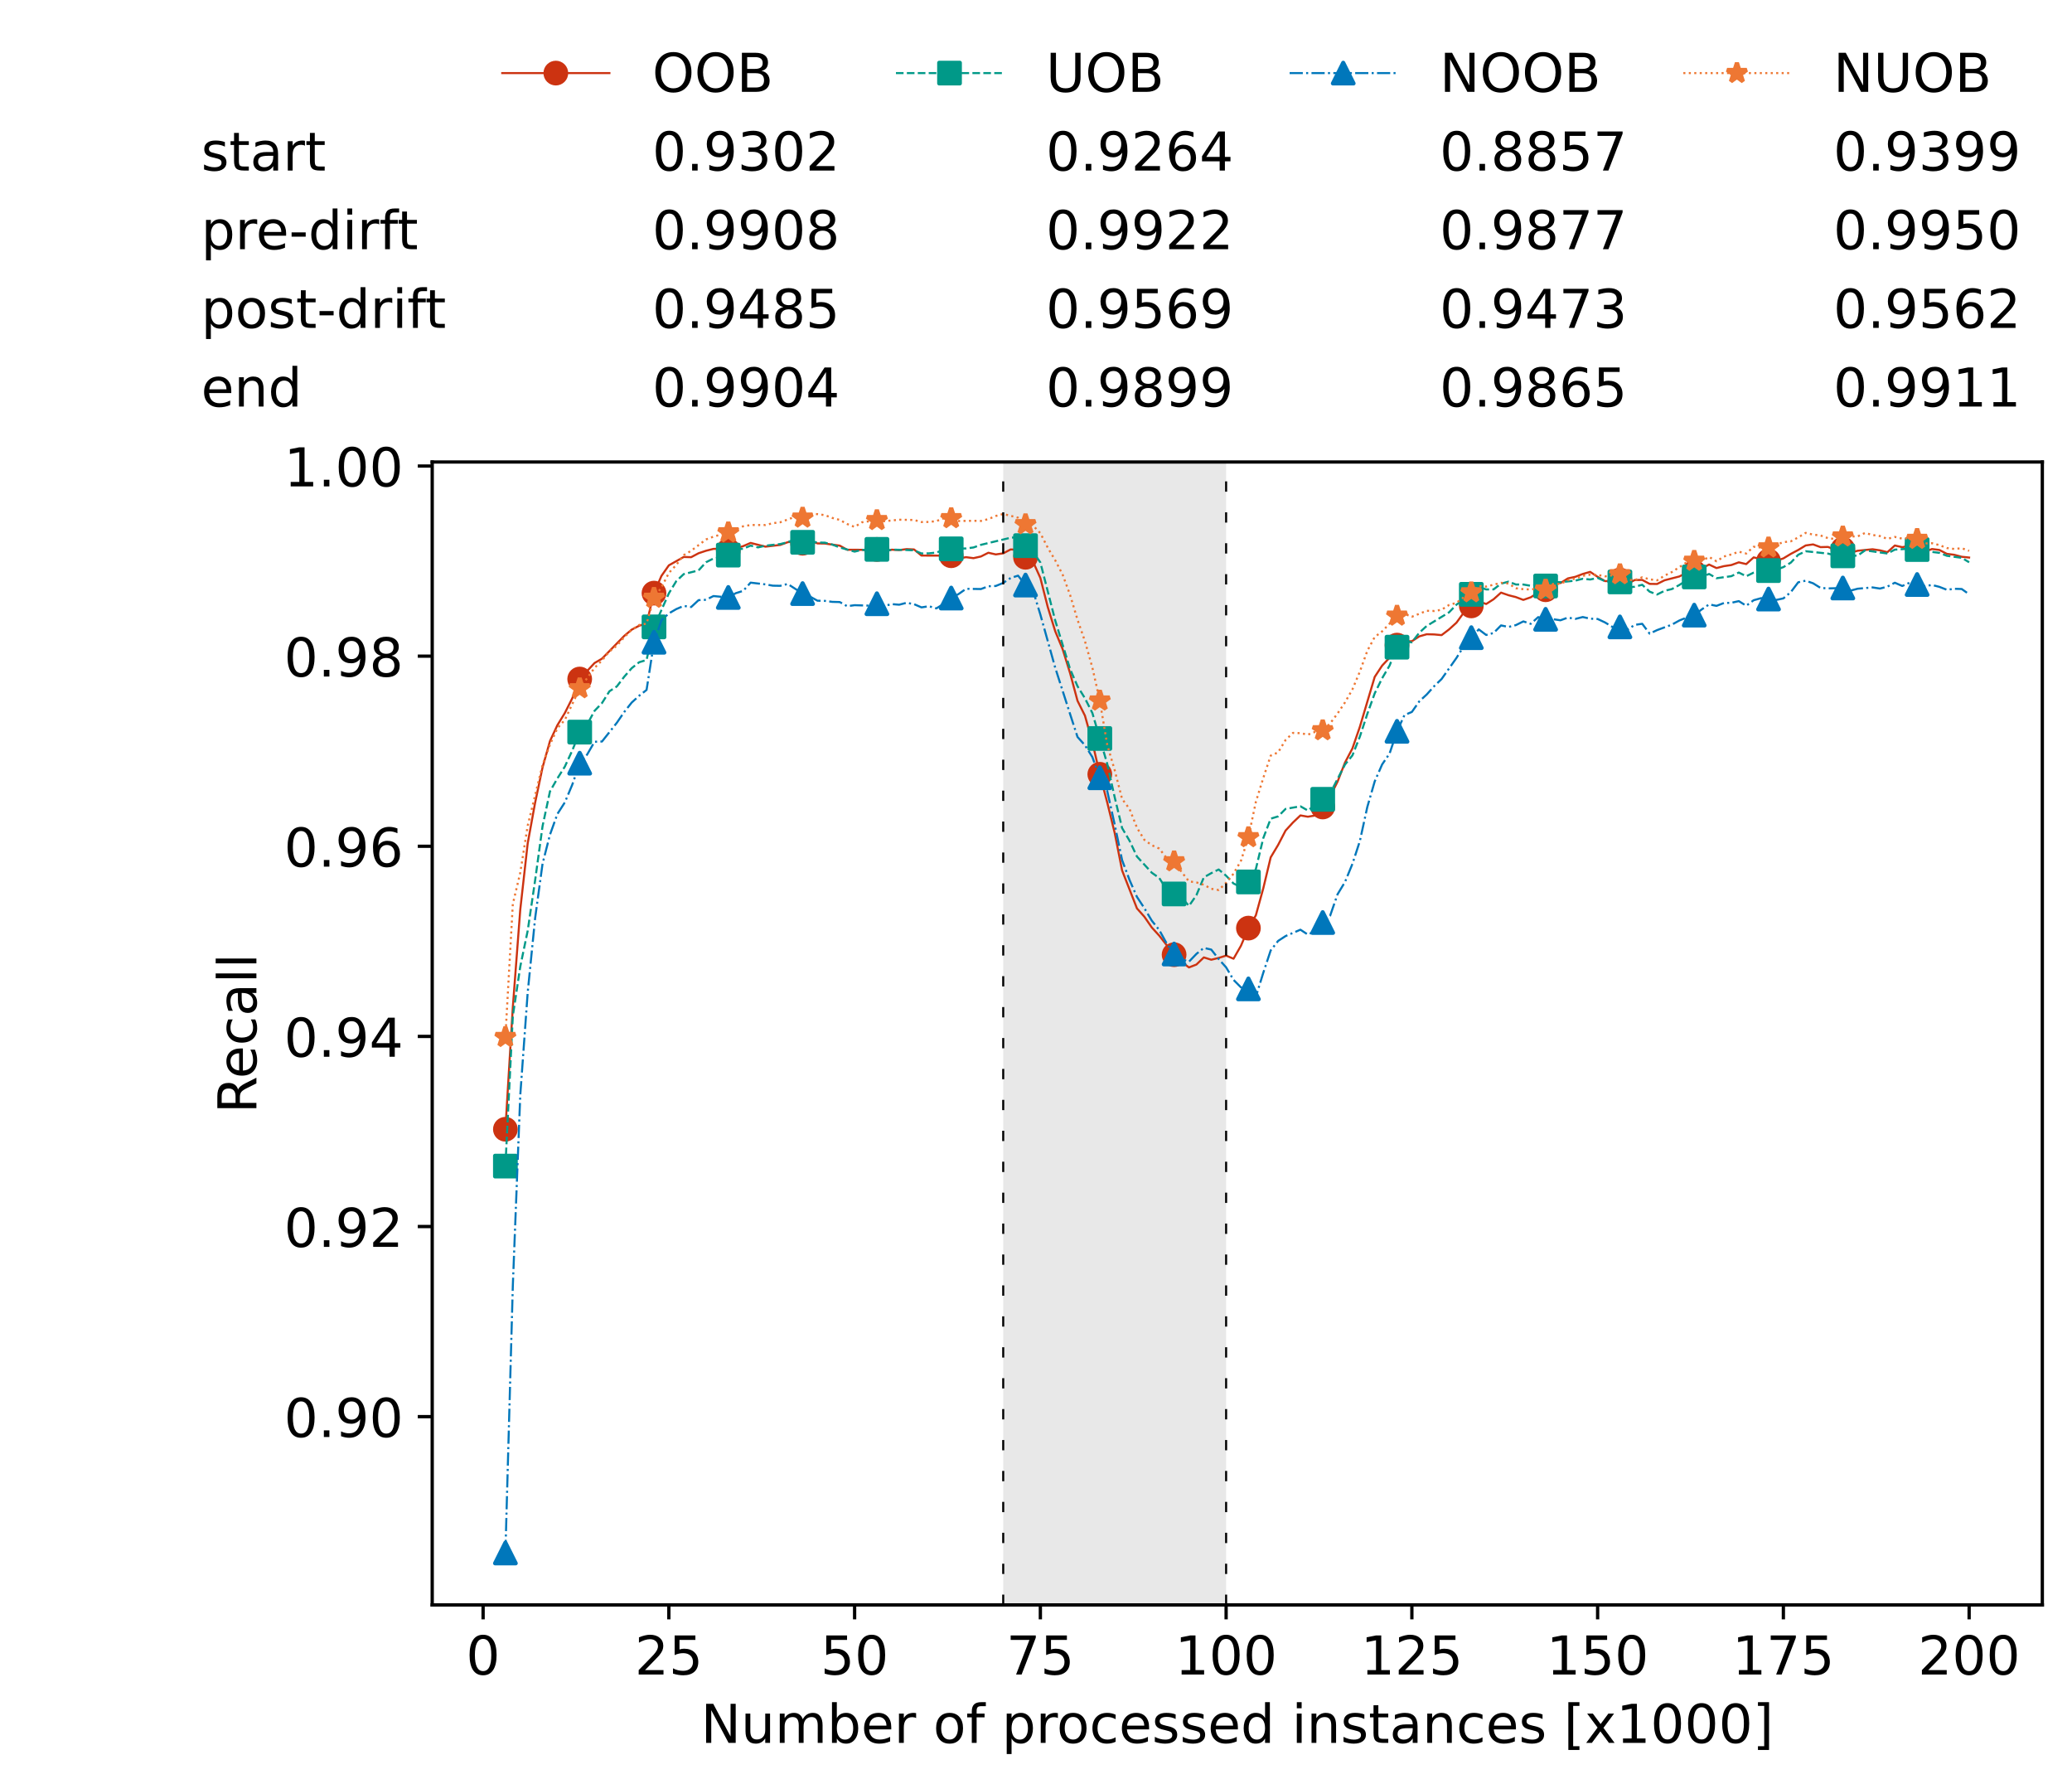 <?xml version="1.0" encoding="utf-8" standalone="no"?>
<!DOCTYPE svg PUBLIC "-//W3C//DTD SVG 1.1//EN"
  "http://www.w3.org/Graphics/SVG/1.1/DTD/svg11.dtd">
<!-- Created with matplotlib (https://matplotlib.org/) -->
<svg height="432.615pt" version="1.1" viewBox="0 0 502.65 432.615" width="502.65pt" xmlns="http://www.w3.org/2000/svg" xmlns:xlink="http://www.w3.org/1999/xlink">
 <defs>
  <style type="text/css">*{stroke-linecap:butt;stroke-linejoin:round;}</style>
 </defs>
 <g id="figure_1">
  <g id="patch_1">
   <path d="M 0 432.615 
L 502.65 432.615 
L 502.65 0 
L 0 0 
z
" style="fill:#ffffff;"/>
  </g>
  <g id="axes_1">
   <g id="patch_2">
    <path d="M 104.85 389.252 
L 495.45 389.252 
L 495.45 112.052 
L 104.85 112.052 
z
" style="fill:#ffffff;"/>
   </g>
   <g id="patch_3">
    <path clip-path="url(#p34efcfdf40)" d="M 297.446 389.252 
L 297.446 112.052 
L 243.372 112.052 
L 243.372 389.252 
z
" style="fill:#d3d3d3;opacity:0.5;"/>
   </g>
   <g id="matplotlib.axis_1">
    <g id="xtick_1">
     <g id="line2d_1">
      <defs>
       <path d="M 0 0 
L 0 3.5 
" id="mc250d16f42" style="stroke:#000000;stroke-width:0.8;"/>
      </defs>
      <g>
       <use style="stroke:#000000;stroke-width:0.8;" x="117.197" xlink:href="#mc250d16f42" y="389.252"/>
      </g>
     </g>
     <g id="text_1">
      <!-- 0 -->
      <g transform="translate(113.061 406.13)scale(0.13 -0.13)">
       <defs>
        <path d="M 31.781 66.406 
Q 24.172 66.406 20.328 58.906 
Q 16.5 51.422 16.5 36.375 
Q 16.5 21.391 20.328 13.891 
Q 24.172 6.391 31.781 6.391 
Q 39.453 6.391 43.281 13.891 
Q 47.125 21.391 47.125 36.375 
Q 47.125 51.422 43.281 58.906 
Q 39.453 66.406 31.781 66.406 
z
M 31.781 74.219 
Q 44.047 74.219 50.516 64.516 
Q 56.984 54.828 56.984 36.375 
Q 56.984 17.969 50.516 8.266 
Q 44.047 -1.422 31.781 -1.422 
Q 19.531 -1.422 13.062 8.266 
Q 6.594 17.969 6.594 36.375 
Q 6.594 54.828 13.062 64.516 
Q 19.531 74.219 31.781 74.219 
z
" id="DejaVuSans-48"/>
       </defs>
       <use xlink:href="#DejaVuSans-48"/>
      </g>
     </g>
    </g>
    <g id="xtick_2">
     <g id="line2d_2">
      <g>
       <use style="stroke:#000000;stroke-width:0.8;" x="162.259" xlink:href="#mc250d16f42" y="389.252"/>
      </g>
     </g>
     <g id="text_2">
      <!-- 25 -->
      <g transform="translate(153.988 406.13)scale(0.13 -0.13)">
       <defs>
        <path d="M 19.188 8.297 
L 53.609 8.297 
L 53.609 0 
L 7.328 0 
L 7.328 8.297 
Q 12.938 14.109 22.625 23.891 
Q 32.328 33.688 34.812 36.531 
Q 39.547 41.844 41.422 45.531 
Q 43.312 49.219 43.312 52.781 
Q 43.312 58.594 39.234 62.25 
Q 35.156 65.922 28.609 65.922 
Q 23.969 65.922 18.812 64.312 
Q 13.672 62.703 7.812 59.422 
L 7.812 69.391 
Q 13.766 71.781 18.938 73 
Q 24.125 74.219 28.422 74.219 
Q 39.75 74.219 46.484 68.547 
Q 53.219 62.891 53.219 53.422 
Q 53.219 48.922 51.531 44.891 
Q 49.859 40.875 45.406 35.406 
Q 44.188 33.984 37.641 27.219 
Q 31.109 20.453 19.188 8.297 
z
" id="DejaVuSans-50"/>
        <path d="M 10.797 72.906 
L 49.516 72.906 
L 49.516 64.594 
L 19.828 64.594 
L 19.828 46.734 
Q 21.969 47.469 24.109 47.828 
Q 26.266 48.188 28.422 48.188 
Q 40.625 48.188 47.75 41.5 
Q 54.891 34.812 54.891 23.391 
Q 54.891 11.625 47.562 5.094 
Q 40.234 -1.422 26.906 -1.422 
Q 22.312 -1.422 17.547 -0.641 
Q 12.797 0.141 7.719 1.703 
L 7.719 11.625 
Q 12.109 9.234 16.797 8.062 
Q 21.484 6.891 26.703 6.891 
Q 35.156 6.891 40.078 11.328 
Q 45.016 15.766 45.016 23.391 
Q 45.016 31 40.078 35.438 
Q 35.156 39.891 26.703 39.891 
Q 22.75 39.891 18.812 39.016 
Q 14.891 38.141 10.797 36.281 
z
" id="DejaVuSans-53"/>
       </defs>
       <use xlink:href="#DejaVuSans-50"/>
       <use x="63.623" xlink:href="#DejaVuSans-53"/>
      </g>
     </g>
    </g>
    <g id="xtick_3">
     <g id="line2d_3">
      <g>
       <use style="stroke:#000000;stroke-width:0.8;" x="207.322" xlink:href="#mc250d16f42" y="389.252"/>
      </g>
     </g>
     <g id="text_3">
      <!-- 50 -->
      <g transform="translate(199.05 406.13)scale(0.13 -0.13)">
       <use xlink:href="#DejaVuSans-53"/>
       <use x="63.623" xlink:href="#DejaVuSans-48"/>
      </g>
     </g>
    </g>
    <g id="xtick_4">
     <g id="line2d_4">
      <g>
       <use style="stroke:#000000;stroke-width:0.8;" x="252.384" xlink:href="#mc250d16f42" y="389.252"/>
      </g>
     </g>
     <g id="text_4">
      <!-- 75 -->
      <g transform="translate(244.113 406.13)scale(0.13 -0.13)">
       <defs>
        <path d="M 8.203 72.906 
L 55.078 72.906 
L 55.078 68.703 
L 28.609 0 
L 18.312 0 
L 43.219 64.594 
L 8.203 64.594 
z
" id="DejaVuSans-55"/>
       </defs>
       <use xlink:href="#DejaVuSans-55"/>
       <use x="63.623" xlink:href="#DejaVuSans-53"/>
      </g>
     </g>
    </g>
    <g id="xtick_5">
     <g id="line2d_5">
      <g>
       <use style="stroke:#000000;stroke-width:0.8;" x="297.446" xlink:href="#mc250d16f42" y="389.252"/>
      </g>
     </g>
     <g id="text_5">
      <!-- 100 -->
      <g transform="translate(285.039 406.13)scale(0.13 -0.13)">
       <defs>
        <path d="M 12.406 8.297 
L 28.516 8.297 
L 28.516 63.922 
L 10.984 60.406 
L 10.984 69.391 
L 28.422 72.906 
L 38.281 72.906 
L 38.281 8.297 
L 54.391 8.297 
L 54.391 0 
L 12.406 0 
z
" id="DejaVuSans-49"/>
       </defs>
       <use xlink:href="#DejaVuSans-49"/>
       <use x="63.623" xlink:href="#DejaVuSans-48"/>
       <use x="127.246" xlink:href="#DejaVuSans-48"/>
      </g>
     </g>
    </g>
    <g id="xtick_6">
     <g id="line2d_6">
      <g>
       <use style="stroke:#000000;stroke-width:0.8;" x="342.509" xlink:href="#mc250d16f42" y="389.252"/>
      </g>
     </g>
     <g id="text_6">
      <!-- 125 -->
      <g transform="translate(330.102 406.13)scale(0.13 -0.13)">
       <use xlink:href="#DejaVuSans-49"/>
       <use x="63.623" xlink:href="#DejaVuSans-50"/>
       <use x="127.246" xlink:href="#DejaVuSans-53"/>
      </g>
     </g>
    </g>
    <g id="xtick_7">
     <g id="line2d_7">
      <g>
       <use style="stroke:#000000;stroke-width:0.8;" x="387.571" xlink:href="#mc250d16f42" y="389.252"/>
      </g>
     </g>
     <g id="text_7">
      <!-- 150 -->
      <g transform="translate(375.164 406.13)scale(0.13 -0.13)">
       <use xlink:href="#DejaVuSans-49"/>
       <use x="63.623" xlink:href="#DejaVuSans-53"/>
       <use x="127.246" xlink:href="#DejaVuSans-48"/>
      </g>
     </g>
    </g>
    <g id="xtick_8">
     <g id="line2d_8">
      <g>
       <use style="stroke:#000000;stroke-width:0.8;" x="432.633" xlink:href="#mc250d16f42" y="389.252"/>
      </g>
     </g>
     <g id="text_8">
      <!-- 175 -->
      <g transform="translate(420.226 406.13)scale(0.13 -0.13)">
       <use xlink:href="#DejaVuSans-49"/>
       <use x="63.623" xlink:href="#DejaVuSans-55"/>
       <use x="127.246" xlink:href="#DejaVuSans-53"/>
      </g>
     </g>
    </g>
    <g id="xtick_9">
     <g id="line2d_9">
      <g>
       <use style="stroke:#000000;stroke-width:0.8;" x="477.695" xlink:href="#mc250d16f42" y="389.252"/>
      </g>
     </g>
     <g id="text_9">
      <!-- 200 -->
      <g transform="translate(465.289 406.13)scale(0.13 -0.13)">
       <use xlink:href="#DejaVuSans-50"/>
       <use x="63.623" xlink:href="#DejaVuSans-48"/>
       <use x="127.246" xlink:href="#DejaVuSans-48"/>
      </g>
     </g>
    </g>
    <g id="text_10">
     <!-- Number of processed instances [x1000] -->
     <g transform="translate(170.025 422.711)scale(0.13 -0.13)">
      <defs>
       <path d="M 9.812 72.906 
L 23.094 72.906 
L 55.422 11.922 
L 55.422 72.906 
L 64.984 72.906 
L 64.984 0 
L 51.703 0 
L 19.391 60.984 
L 19.391 0 
L 9.812 0 
z
" id="DejaVuSans-78"/>
       <path d="M 8.5 21.578 
L 8.5 54.688 
L 17.484 54.688 
L 17.484 21.922 
Q 17.484 14.156 20.5 10.266 
Q 23.531 6.391 29.594 6.391 
Q 36.859 6.391 41.078 11.031 
Q 45.312 15.672 45.312 23.688 
L 45.312 54.688 
L 54.297 54.688 
L 54.297 0 
L 45.312 0 
L 45.312 8.406 
Q 42.047 3.422 37.719 1 
Q 33.406 -1.422 27.688 -1.422 
Q 18.266 -1.422 13.375 4.438 
Q 8.5 10.297 8.5 21.578 
z
M 31.109 56 
z
" id="DejaVuSans-117"/>
       <path d="M 52 44.188 
Q 55.375 50.25 60.062 53.125 
Q 64.75 56 71.094 56 
Q 79.641 56 84.281 50.016 
Q 88.922 44.047 88.922 33.016 
L 88.922 0 
L 79.891 0 
L 79.891 32.719 
Q 79.891 40.578 77.094 44.375 
Q 74.312 48.188 68.609 48.188 
Q 61.625 48.188 57.562 43.547 
Q 53.516 38.922 53.516 30.906 
L 53.516 0 
L 44.484 0 
L 44.484 32.719 
Q 44.484 40.625 41.703 44.406 
Q 38.922 48.188 33.109 48.188 
Q 26.219 48.188 22.156 43.531 
Q 18.109 38.875 18.109 30.906 
L 18.109 0 
L 9.078 0 
L 9.078 54.688 
L 18.109 54.688 
L 18.109 46.188 
Q 21.188 51.219 25.484 53.609 
Q 29.781 56 35.688 56 
Q 41.656 56 45.828 52.969 
Q 50 49.953 52 44.188 
z
" id="DejaVuSans-109"/>
       <path d="M 48.688 27.297 
Q 48.688 37.203 44.609 42.844 
Q 40.531 48.484 33.406 48.484 
Q 26.266 48.484 22.188 42.844 
Q 18.109 37.203 18.109 27.297 
Q 18.109 17.391 22.188 11.75 
Q 26.266 6.109 33.406 6.109 
Q 40.531 6.109 44.609 11.75 
Q 48.688 17.391 48.688 27.297 
z
M 18.109 46.391 
Q 20.953 51.266 25.266 53.625 
Q 29.594 56 35.594 56 
Q 45.562 56 51.781 48.094 
Q 58.016 40.188 58.016 27.297 
Q 58.016 14.406 51.781 6.484 
Q 45.562 -1.422 35.594 -1.422 
Q 29.594 -1.422 25.266 0.953 
Q 20.953 3.328 18.109 8.203 
L 18.109 0 
L 9.078 0 
L 9.078 75.984 
L 18.109 75.984 
z
" id="DejaVuSans-98"/>
       <path d="M 56.203 29.594 
L 56.203 25.203 
L 14.891 25.203 
Q 15.484 15.922 20.484 11.062 
Q 25.484 6.203 34.422 6.203 
Q 39.594 6.203 44.453 7.469 
Q 49.312 8.734 54.109 11.281 
L 54.109 2.781 
Q 49.266 0.734 44.188 -0.344 
Q 39.109 -1.422 33.891 -1.422 
Q 20.797 -1.422 13.156 6.188 
Q 5.516 13.812 5.516 26.812 
Q 5.516 40.234 12.766 48.109 
Q 20.016 56 32.328 56 
Q 43.359 56 49.781 48.891 
Q 56.203 41.797 56.203 29.594 
z
M 47.219 32.234 
Q 47.125 39.594 43.094 43.984 
Q 39.062 48.391 32.422 48.391 
Q 24.906 48.391 20.391 44.141 
Q 15.875 39.891 15.188 32.172 
z
" id="DejaVuSans-101"/>
       <path d="M 41.109 46.297 
Q 39.594 47.172 37.812 47.578 
Q 36.031 48 33.891 48 
Q 26.266 48 22.188 43.047 
Q 18.109 38.094 18.109 28.812 
L 18.109 0 
L 9.078 0 
L 9.078 54.688 
L 18.109 54.688 
L 18.109 46.188 
Q 20.953 51.172 25.484 53.578 
Q 30.031 56 36.531 56 
Q 37.453 56 38.578 55.875 
Q 39.703 55.766 41.062 55.516 
z
" id="DejaVuSans-114"/>
       <path id="DejaVuSans-32"/>
       <path d="M 30.609 48.391 
Q 23.391 48.391 19.188 42.75 
Q 14.984 37.109 14.984 27.297 
Q 14.984 17.484 19.156 11.844 
Q 23.344 6.203 30.609 6.203 
Q 37.797 6.203 41.984 11.859 
Q 46.188 17.531 46.188 27.297 
Q 46.188 37.016 41.984 42.703 
Q 37.797 48.391 30.609 48.391 
z
M 30.609 56 
Q 42.328 56 49.016 48.375 
Q 55.719 40.766 55.719 27.297 
Q 55.719 13.875 49.016 6.219 
Q 42.328 -1.422 30.609 -1.422 
Q 18.844 -1.422 12.172 6.219 
Q 5.516 13.875 5.516 27.297 
Q 5.516 40.766 12.172 48.375 
Q 18.844 56 30.609 56 
z
" id="DejaVuSans-111"/>
       <path d="M 37.109 75.984 
L 37.109 68.5 
L 28.516 68.5 
Q 23.688 68.5 21.797 66.547 
Q 19.922 64.594 19.922 59.516 
L 19.922 54.688 
L 34.719 54.688 
L 34.719 47.703 
L 19.922 47.703 
L 19.922 0 
L 10.891 0 
L 10.891 47.703 
L 2.297 47.703 
L 2.297 54.688 
L 10.891 54.688 
L 10.891 58.5 
Q 10.891 67.625 15.141 71.797 
Q 19.391 75.984 28.609 75.984 
z
" id="DejaVuSans-102"/>
       <path d="M 18.109 8.203 
L 18.109 -20.797 
L 9.078 -20.797 
L 9.078 54.688 
L 18.109 54.688 
L 18.109 46.391 
Q 20.953 51.266 25.266 53.625 
Q 29.594 56 35.594 56 
Q 45.562 56 51.781 48.094 
Q 58.016 40.188 58.016 27.297 
Q 58.016 14.406 51.781 6.484 
Q 45.562 -1.422 35.594 -1.422 
Q 29.594 -1.422 25.266 0.953 
Q 20.953 3.328 18.109 8.203 
z
M 48.688 27.297 
Q 48.688 37.203 44.609 42.844 
Q 40.531 48.484 33.406 48.484 
Q 26.266 48.484 22.188 42.844 
Q 18.109 37.203 18.109 27.297 
Q 18.109 17.391 22.188 11.75 
Q 26.266 6.109 33.406 6.109 
Q 40.531 6.109 44.609 11.75 
Q 48.688 17.391 48.688 27.297 
z
" id="DejaVuSans-112"/>
       <path d="M 48.781 52.594 
L 48.781 44.188 
Q 44.969 46.297 41.141 47.344 
Q 37.312 48.391 33.406 48.391 
Q 24.656 48.391 19.812 42.844 
Q 14.984 37.312 14.984 27.297 
Q 14.984 17.281 19.812 11.734 
Q 24.656 6.203 33.406 6.203 
Q 37.312 6.203 41.141 7.25 
Q 44.969 8.297 48.781 10.406 
L 48.781 2.094 
Q 45.016 0.344 40.984 -0.531 
Q 36.969 -1.422 32.422 -1.422 
Q 20.062 -1.422 12.781 6.344 
Q 5.516 14.109 5.516 27.297 
Q 5.516 40.672 12.859 48.328 
Q 20.219 56 33.016 56 
Q 37.156 56 41.109 55.141 
Q 45.062 54.297 48.781 52.594 
z
" id="DejaVuSans-99"/>
       <path d="M 44.281 53.078 
L 44.281 44.578 
Q 40.484 46.531 36.375 47.5 
Q 32.281 48.484 27.875 48.484 
Q 21.188 48.484 17.844 46.438 
Q 14.5 44.391 14.5 40.281 
Q 14.5 37.156 16.891 35.375 
Q 19.281 33.594 26.516 31.984 
L 29.594 31.297 
Q 39.156 29.25 43.188 25.516 
Q 47.219 21.781 47.219 15.094 
Q 47.219 7.469 41.188 3.016 
Q 35.156 -1.422 24.609 -1.422 
Q 20.219 -1.422 15.453 -0.562 
Q 10.688 0.297 5.422 2 
L 5.422 11.281 
Q 10.406 8.688 15.234 7.391 
Q 20.062 6.109 24.812 6.109 
Q 31.156 6.109 34.562 8.281 
Q 37.984 10.453 37.984 14.406 
Q 37.984 18.062 35.516 20.016 
Q 33.062 21.969 24.703 23.781 
L 21.578 24.516 
Q 13.234 26.266 9.516 29.906 
Q 5.812 33.547 5.812 39.891 
Q 5.812 47.609 11.281 51.797 
Q 16.75 56 26.812 56 
Q 31.781 56 36.172 55.266 
Q 40.578 54.547 44.281 53.078 
z
" id="DejaVuSans-115"/>
       <path d="M 45.406 46.391 
L 45.406 75.984 
L 54.391 75.984 
L 54.391 0 
L 45.406 0 
L 45.406 8.203 
Q 42.578 3.328 38.25 0.953 
Q 33.938 -1.422 27.875 -1.422 
Q 17.969 -1.422 11.734 6.484 
Q 5.516 14.406 5.516 27.297 
Q 5.516 40.188 11.734 48.094 
Q 17.969 56 27.875 56 
Q 33.938 56 38.25 53.625 
Q 42.578 51.266 45.406 46.391 
z
M 14.797 27.297 
Q 14.797 17.391 18.875 11.75 
Q 22.953 6.109 30.078 6.109 
Q 37.203 6.109 41.297 11.75 
Q 45.406 17.391 45.406 27.297 
Q 45.406 37.203 41.297 42.844 
Q 37.203 48.484 30.078 48.484 
Q 22.953 48.484 18.875 42.844 
Q 14.797 37.203 14.797 27.297 
z
" id="DejaVuSans-100"/>
       <path d="M 9.422 54.688 
L 18.406 54.688 
L 18.406 0 
L 9.422 0 
z
M 9.422 75.984 
L 18.406 75.984 
L 18.406 64.594 
L 9.422 64.594 
z
" id="DejaVuSans-105"/>
       <path d="M 54.891 33.016 
L 54.891 0 
L 45.906 0 
L 45.906 32.719 
Q 45.906 40.484 42.875 44.328 
Q 39.844 48.188 33.797 48.188 
Q 26.516 48.188 22.312 43.547 
Q 18.109 38.922 18.109 30.906 
L 18.109 0 
L 9.078 0 
L 9.078 54.688 
L 18.109 54.688 
L 18.109 46.188 
Q 21.344 51.125 25.703 53.562 
Q 30.078 56 35.797 56 
Q 45.219 56 50.047 50.172 
Q 54.891 44.344 54.891 33.016 
z
" id="DejaVuSans-110"/>
       <path d="M 18.312 70.219 
L 18.312 54.688 
L 36.812 54.688 
L 36.812 47.703 
L 18.312 47.703 
L 18.312 18.016 
Q 18.312 11.328 20.141 9.422 
Q 21.969 7.516 27.594 7.516 
L 36.812 7.516 
L 36.812 0 
L 27.594 0 
Q 17.188 0 13.234 3.875 
Q 9.281 7.766 9.281 18.016 
L 9.281 47.703 
L 2.688 47.703 
L 2.688 54.688 
L 9.281 54.688 
L 9.281 70.219 
z
" id="DejaVuSans-116"/>
       <path d="M 34.281 27.484 
Q 23.391 27.484 19.188 25 
Q 14.984 22.516 14.984 16.5 
Q 14.984 11.719 18.141 8.906 
Q 21.297 6.109 26.703 6.109 
Q 34.188 6.109 38.703 11.406 
Q 43.219 16.703 43.219 25.484 
L 43.219 27.484 
z
M 52.203 31.203 
L 52.203 0 
L 43.219 0 
L 43.219 8.297 
Q 40.141 3.328 35.547 0.953 
Q 30.953 -1.422 24.312 -1.422 
Q 15.922 -1.422 10.953 3.297 
Q 6 8.016 6 15.922 
Q 6 25.141 12.172 29.828 
Q 18.359 34.516 30.609 34.516 
L 43.219 34.516 
L 43.219 35.406 
Q 43.219 41.609 39.141 45 
Q 35.062 48.391 27.688 48.391 
Q 23 48.391 18.547 47.266 
Q 14.109 46.141 10.016 43.891 
L 10.016 52.203 
Q 14.938 54.109 19.578 55.047 
Q 24.219 56 28.609 56 
Q 40.484 56 46.344 49.844 
Q 52.203 43.703 52.203 31.203 
z
" id="DejaVuSans-97"/>
       <path d="M 8.594 75.984 
L 29.297 75.984 
L 29.297 69 
L 17.578 69 
L 17.578 -6.203 
L 29.297 -6.203 
L 29.297 -13.188 
L 8.594 -13.188 
z
" id="DejaVuSans-91"/>
       <path d="M 54.891 54.688 
L 35.109 28.078 
L 55.906 0 
L 45.312 0 
L 29.391 21.484 
L 13.484 0 
L 2.875 0 
L 24.125 28.609 
L 4.688 54.688 
L 15.281 54.688 
L 29.781 35.203 
L 44.281 54.688 
z
" id="DejaVuSans-120"/>
       <path d="M 30.422 75.984 
L 30.422 -13.188 
L 9.719 -13.188 
L 9.719 -6.203 
L 21.391 -6.203 
L 21.391 69 
L 9.719 69 
L 9.719 75.984 
z
" id="DejaVuSans-93"/>
      </defs>
      <use xlink:href="#DejaVuSans-78"/>
      <use x="74.805" xlink:href="#DejaVuSans-117"/>
      <use x="138.184" xlink:href="#DejaVuSans-109"/>
      <use x="235.596" xlink:href="#DejaVuSans-98"/>
      <use x="299.072" xlink:href="#DejaVuSans-101"/>
      <use x="360.596" xlink:href="#DejaVuSans-114"/>
      <use x="401.709" xlink:href="#DejaVuSans-32"/>
      <use x="433.496" xlink:href="#DejaVuSans-111"/>
      <use x="494.678" xlink:href="#DejaVuSans-102"/>
      <use x="529.883" xlink:href="#DejaVuSans-32"/>
      <use x="561.67" xlink:href="#DejaVuSans-112"/>
      <use x="625.146" xlink:href="#DejaVuSans-114"/>
      <use x="664.01" xlink:href="#DejaVuSans-111"/>
      <use x="725.191" xlink:href="#DejaVuSans-99"/>
      <use x="780.172" xlink:href="#DejaVuSans-101"/>
      <use x="841.695" xlink:href="#DejaVuSans-115"/>
      <use x="893.795" xlink:href="#DejaVuSans-115"/>
      <use x="945.895" xlink:href="#DejaVuSans-101"/>
      <use x="1007.418" xlink:href="#DejaVuSans-100"/>
      <use x="1070.895" xlink:href="#DejaVuSans-32"/>
      <use x="1102.682" xlink:href="#DejaVuSans-105"/>
      <use x="1130.465" xlink:href="#DejaVuSans-110"/>
      <use x="1193.844" xlink:href="#DejaVuSans-115"/>
      <use x="1245.943" xlink:href="#DejaVuSans-116"/>
      <use x="1285.152" xlink:href="#DejaVuSans-97"/>
      <use x="1346.432" xlink:href="#DejaVuSans-110"/>
      <use x="1409.811" xlink:href="#DejaVuSans-99"/>
      <use x="1464.791" xlink:href="#DejaVuSans-101"/>
      <use x="1526.314" xlink:href="#DejaVuSans-115"/>
      <use x="1578.414" xlink:href="#DejaVuSans-32"/>
      <use x="1610.201" xlink:href="#DejaVuSans-91"/>
      <use x="1649.215" xlink:href="#DejaVuSans-120"/>
      <use x="1708.395" xlink:href="#DejaVuSans-49"/>
      <use x="1772.018" xlink:href="#DejaVuSans-48"/>
      <use x="1835.641" xlink:href="#DejaVuSans-48"/>
      <use x="1899.264" xlink:href="#DejaVuSans-48"/>
      <use x="1962.887" xlink:href="#DejaVuSans-93"/>
     </g>
    </g>
   </g>
   <g id="matplotlib.axis_2">
    <g id="ytick_1">
     <g id="line2d_10">
      <defs>
       <path d="M 0 0 
L -3.5 0 
" id="m89cb577d37" style="stroke:#000000;stroke-width:0.8;"/>
      </defs>
      <g>
       <use style="stroke:#000000;stroke-width:0.8;" x="104.85" xlink:href="#m89cb577d37" y="343.587"/>
      </g>
     </g>
     <g id="text_11">
      <!-- 0.90 -->
      <g transform="translate(68.905 348.526)scale(0.13 -0.13)">
       <defs>
        <path d="M 10.688 12.406 
L 21 12.406 
L 21 0 
L 10.688 0 
z
" id="DejaVuSans-46"/>
        <path d="M 10.984 1.516 
L 10.984 10.5 
Q 14.703 8.734 18.5 7.812 
Q 22.312 6.891 25.984 6.891 
Q 35.75 6.891 40.891 13.453 
Q 46.047 20.016 46.781 33.406 
Q 43.953 29.203 39.594 26.953 
Q 35.25 24.703 29.984 24.703 
Q 19.047 24.703 12.672 31.312 
Q 6.297 37.938 6.297 49.422 
Q 6.297 60.641 12.938 67.422 
Q 19.578 74.219 30.609 74.219 
Q 43.266 74.219 49.922 64.516 
Q 56.594 54.828 56.594 36.375 
Q 56.594 19.141 48.406 8.859 
Q 40.234 -1.422 26.422 -1.422 
Q 22.703 -1.422 18.891 -0.688 
Q 15.094 0.047 10.984 1.516 
z
M 30.609 32.422 
Q 37.25 32.422 41.125 36.953 
Q 45.016 41.5 45.016 49.422 
Q 45.016 57.281 41.125 61.844 
Q 37.25 66.406 30.609 66.406 
Q 23.969 66.406 20.094 61.844 
Q 16.219 57.281 16.219 49.422 
Q 16.219 41.5 20.094 36.953 
Q 23.969 32.422 30.609 32.422 
z
" id="DejaVuSans-57"/>
       </defs>
       <use xlink:href="#DejaVuSans-48"/>
       <use x="63.623" xlink:href="#DejaVuSans-46"/>
       <use x="95.41" xlink:href="#DejaVuSans-57"/>
       <use x="159.033" xlink:href="#DejaVuSans-48"/>
      </g>
     </g>
    </g>
    <g id="ytick_2">
     <g id="line2d_11">
      <g>
       <use style="stroke:#000000;stroke-width:0.8;" x="104.85" xlink:href="#m89cb577d37" y="297.475"/>
      </g>
     </g>
     <g id="text_12">
      <!-- 0.92 -->
      <g transform="translate(68.905 302.414)scale(0.13 -0.13)">
       <use xlink:href="#DejaVuSans-48"/>
       <use x="63.623" xlink:href="#DejaVuSans-46"/>
       <use x="95.41" xlink:href="#DejaVuSans-57"/>
       <use x="159.033" xlink:href="#DejaVuSans-50"/>
      </g>
     </g>
    </g>
    <g id="ytick_3">
     <g id="line2d_12">
      <g>
       <use style="stroke:#000000;stroke-width:0.8;" x="104.85" xlink:href="#m89cb577d37" y="251.363"/>
      </g>
     </g>
     <g id="text_13">
      <!-- 0.94 -->
      <g transform="translate(68.905 256.302)scale(0.13 -0.13)">
       <defs>
        <path d="M 37.797 64.312 
L 12.891 25.391 
L 37.797 25.391 
z
M 35.203 72.906 
L 47.609 72.906 
L 47.609 25.391 
L 58.016 25.391 
L 58.016 17.188 
L 47.609 17.188 
L 47.609 0 
L 37.797 0 
L 37.797 17.188 
L 4.891 17.188 
L 4.891 26.703 
z
" id="DejaVuSans-52"/>
       </defs>
       <use xlink:href="#DejaVuSans-48"/>
       <use x="63.623" xlink:href="#DejaVuSans-46"/>
       <use x="95.41" xlink:href="#DejaVuSans-57"/>
       <use x="159.033" xlink:href="#DejaVuSans-52"/>
      </g>
     </g>
    </g>
    <g id="ytick_4">
     <g id="line2d_13">
      <g>
       <use style="stroke:#000000;stroke-width:0.8;" x="104.85" xlink:href="#m89cb577d37" y="205.251"/>
      </g>
     </g>
     <g id="text_14">
      <!-- 0.96 -->
      <g transform="translate(68.905 210.19)scale(0.13 -0.13)">
       <defs>
        <path d="M 33.016 40.375 
Q 26.375 40.375 22.484 35.828 
Q 18.609 31.297 18.609 23.391 
Q 18.609 15.531 22.484 10.953 
Q 26.375 6.391 33.016 6.391 
Q 39.656 6.391 43.531 10.953 
Q 47.406 15.531 47.406 23.391 
Q 47.406 31.297 43.531 35.828 
Q 39.656 40.375 33.016 40.375 
z
M 52.594 71.297 
L 52.594 62.312 
Q 48.875 64.062 45.094 64.984 
Q 41.312 65.922 37.594 65.922 
Q 27.828 65.922 22.672 59.328 
Q 17.531 52.734 16.797 39.406 
Q 19.672 43.656 24.016 45.922 
Q 28.375 48.188 33.594 48.188 
Q 44.578 48.188 50.953 41.516 
Q 57.328 34.859 57.328 23.391 
Q 57.328 12.156 50.688 5.359 
Q 44.047 -1.422 33.016 -1.422 
Q 20.359 -1.422 13.672 8.266 
Q 6.984 17.969 6.984 36.375 
Q 6.984 53.656 15.188 63.938 
Q 23.391 74.219 37.203 74.219 
Q 40.922 74.219 44.703 73.484 
Q 48.484 72.75 52.594 71.297 
z
" id="DejaVuSans-54"/>
       </defs>
       <use xlink:href="#DejaVuSans-48"/>
       <use x="63.623" xlink:href="#DejaVuSans-46"/>
       <use x="95.41" xlink:href="#DejaVuSans-57"/>
       <use x="159.033" xlink:href="#DejaVuSans-54"/>
      </g>
     </g>
    </g>
    <g id="ytick_5">
     <g id="line2d_14">
      <g>
       <use style="stroke:#000000;stroke-width:0.8;" x="104.85" xlink:href="#m89cb577d37" y="159.139"/>
      </g>
     </g>
     <g id="text_15">
      <!-- 0.98 -->
      <g transform="translate(68.905 164.078)scale(0.13 -0.13)">
       <defs>
        <path d="M 31.781 34.625 
Q 24.75 34.625 20.719 30.859 
Q 16.703 27.094 16.703 20.516 
Q 16.703 13.922 20.719 10.156 
Q 24.75 6.391 31.781 6.391 
Q 38.812 6.391 42.859 10.172 
Q 46.922 13.969 46.922 20.516 
Q 46.922 27.094 42.891 30.859 
Q 38.875 34.625 31.781 34.625 
z
M 21.922 38.812 
Q 15.578 40.375 12.031 44.719 
Q 8.5 49.078 8.5 55.328 
Q 8.5 64.062 14.719 69.141 
Q 20.953 74.219 31.781 74.219 
Q 42.672 74.219 48.875 69.141 
Q 55.078 64.062 55.078 55.328 
Q 55.078 49.078 51.531 44.719 
Q 48 40.375 41.703 38.812 
Q 48.828 37.156 52.797 32.312 
Q 56.781 27.484 56.781 20.516 
Q 56.781 9.906 50.312 4.234 
Q 43.844 -1.422 31.781 -1.422 
Q 19.734 -1.422 13.25 4.234 
Q 6.781 9.906 6.781 20.516 
Q 6.781 27.484 10.781 32.312 
Q 14.797 37.156 21.922 38.812 
z
M 18.312 54.391 
Q 18.312 48.734 21.844 45.562 
Q 25.391 42.391 31.781 42.391 
Q 38.141 42.391 41.719 45.562 
Q 45.312 48.734 45.312 54.391 
Q 45.312 60.062 41.719 63.234 
Q 38.141 66.406 31.781 66.406 
Q 25.391 66.406 21.844 63.234 
Q 18.312 60.062 18.312 54.391 
z
" id="DejaVuSans-56"/>
       </defs>
       <use xlink:href="#DejaVuSans-48"/>
       <use x="63.623" xlink:href="#DejaVuSans-46"/>
       <use x="95.41" xlink:href="#DejaVuSans-57"/>
       <use x="159.033" xlink:href="#DejaVuSans-56"/>
      </g>
     </g>
    </g>
    <g id="ytick_6">
     <g id="line2d_15">
      <g>
       <use style="stroke:#000000;stroke-width:0.8;" x="104.85" xlink:href="#m89cb577d37" y="113.027"/>
      </g>
     </g>
     <g id="text_16">
      <!-- 1.00 -->
      <g transform="translate(68.905 117.966)scale(0.13 -0.13)">
       <use xlink:href="#DejaVuSans-49"/>
       <use x="63.623" xlink:href="#DejaVuSans-46"/>
       <use x="95.41" xlink:href="#DejaVuSans-48"/>
       <use x="159.033" xlink:href="#DejaVuSans-48"/>
      </g>
     </g>
    </g>
    <g id="text_17">
     <!-- Recall -->
     <g transform="translate(62.201 270.044)rotate(-90)scale(0.13 -0.13)">
      <defs>
       <path d="M 44.391 34.188 
Q 47.562 33.109 50.562 29.594 
Q 53.562 26.078 56.594 19.922 
L 66.609 0 
L 56 0 
L 46.688 18.703 
Q 43.062 26.031 39.672 28.422 
Q 36.281 30.812 30.422 30.812 
L 19.672 30.812 
L 19.672 0 
L 9.812 0 
L 9.812 72.906 
L 32.078 72.906 
Q 44.578 72.906 50.734 67.672 
Q 56.891 62.453 56.891 51.906 
Q 56.891 45.016 53.688 40.469 
Q 50.484 35.938 44.391 34.188 
z
M 19.672 64.797 
L 19.672 38.922 
L 32.078 38.922 
Q 39.203 38.922 42.844 42.219 
Q 46.484 45.516 46.484 51.906 
Q 46.484 58.297 42.844 61.547 
Q 39.203 64.797 32.078 64.797 
z
" id="DejaVuSans-82"/>
       <path d="M 9.422 75.984 
L 18.406 75.984 
L 18.406 0 
L 9.422 0 
z
" id="DejaVuSans-108"/>
      </defs>
      <use xlink:href="#DejaVuSans-82"/>
      <use x="64.982" xlink:href="#DejaVuSans-101"/>
      <use x="126.506" xlink:href="#DejaVuSans-99"/>
      <use x="181.486" xlink:href="#DejaVuSans-97"/>
      <use x="242.766" xlink:href="#DejaVuSans-108"/>
      <use x="270.549" xlink:href="#DejaVuSans-108"/>
     </g>
    </g>
   </g>
   <g id="line2d_16"/>
   <g id="line2d_17"/>
   <g id="line2d_18"/>
   <g id="line2d_19"/>
   <g id="line2d_20"/>
   <g id="line2d_21">
    <path clip-path="url(#p34efcfdf40)" d="M 122.605 273.883 
L 124.407 244.28 
L 126.21 220.631 
L 128.012 204.56 
L 129.815 194.688 
L 131.617 186.134 
L 133.419 179.732 
L 135.222 175.87 
L 137.024 172.93 
L 138.827 169.356 
L 140.629 164.688 
L 144.234 160.802 
L 146.037 159.752 
L 151.444 154.219 
L 153.247 152.708 
L 155.049 151.769 
L 156.852 151.198 
L 158.654 143.85 
L 160.457 139.683 
L 162.259 137.114 
L 165.864 135.085 
L 167.667 135.135 
L 169.469 134.18 
L 171.272 133.578 
L 173.074 133.126 
L 174.877 133.075 
L 176.679 133.534 
L 180.284 132.459 
L 182.087 131.677 
L 185.692 132.582 
L 189.297 132.164 
L 191.099 131.502 
L 192.902 131.274 
L 194.704 131.754 
L 196.507 131.071 
L 198.309 131.796 
L 200.112 131.829 
L 203.717 132.337 
L 205.519 133.331 
L 209.124 133.348 
L 210.927 133.488 
L 212.729 133.256 
L 214.532 133.762 
L 216.334 133.316 
L 218.137 133.413 
L 219.939 133.178 
L 221.742 133.262 
L 223.544 134.747 
L 227.149 134.752 
L 230.754 134.785 
L 232.557 135.444 
L 234.359 135.136 
L 236.162 135.372 
L 237.964 134.966 
L 239.767 134.06 
L 241.569 134.466 
L 243.372 134.207 
L 245.174 133.26 
L 246.976 133.332 
L 248.779 135.161 
L 250.581 136.182 
L 252.384 140.178 
L 254.186 147.257 
L 255.989 153.096 
L 257.791 157.46 
L 259.594 163.264 
L 261.396 169.968 
L 263.199 173.576 
L 265.001 180.013 
L 266.804 187.792 
L 268.606 194.631 
L 270.409 201.985 
L 272.211 211.114 
L 275.816 220.319 
L 277.619 222.343 
L 279.421 224.952 
L 281.224 226.926 
L 284.829 231.547 
L 286.631 233.288 
L 288.434 234.632 
L 290.236 233.937 
L 292.039 232.208 
L 293.841 232.767 
L 295.644 232.329 
L 297.446 231.768 
L 299.249 232.522 
L 301.051 229.368 
L 302.854 225.098 
L 304.656 222.006 
L 306.459 215.463 
L 308.261 207.935 
L 310.064 204.918 
L 311.866 201.443 
L 313.669 199.478 
L 315.471 197.767 
L 317.274 198.084 
L 319.076 197.783 
L 320.879 195.722 
L 322.681 193.15 
L 324.484 189.571 
L 326.286 184.946 
L 328.089 181.518 
L 329.891 176.277 
L 333.496 164.168 
L 335.299 161.425 
L 337.101 159.509 
L 338.904 156.46 
L 340.706 155.539 
L 342.509 155.512 
L 344.311 154.337 
L 346.114 153.826 
L 347.916 153.872 
L 349.719 154.038 
L 351.521 152.659 
L 353.324 151.023 
L 355.126 148.541 
L 356.928 146.952 
L 358.731 145.842 
L 360.533 146.49 
L 362.336 145.338 
L 364.138 143.728 
L 365.941 144.358 
L 367.743 144.817 
L 369.546 145.497 
L 371.348 144.865 
L 373.151 143.707 
L 374.953 143.035 
L 376.756 140.923 
L 378.558 141.416 
L 380.361 140.281 
L 382.163 139.896 
L 383.966 139.206 
L 385.768 138.699 
L 387.571 139.908 
L 389.373 140.941 
L 391.176 140.918 
L 392.978 140.672 
L 394.781 141.576 
L 396.583 140.678 
L 398.386 140.651 
L 400.188 141.61 
L 401.991 141.637 
L 403.793 140.743 
L 407.398 139.811 
L 409.201 138.876 
L 411.003 138.817 
L 414.608 136.921 
L 416.411 137.773 
L 418.213 137.309 
L 420.016 137.04 
L 421.818 136.385 
L 423.621 136.81 
L 425.423 135.184 
L 429.028 136.046 
L 430.831 136.046 
L 432.633 135.426 
L 434.436 134.338 
L 436.238 133.384 
L 438.041 132.292 
L 439.843 132.039 
L 441.646 132.699 
L 443.448 132.648 
L 445.251 133.318 
L 447.053 133.166 
L 448.856 134.049 
L 450.658 133.575 
L 454.263 133.213 
L 456.066 133.48 
L 457.868 133.926 
L 459.671 132.303 
L 461.473 132.709 
L 463.276 132.349 
L 465.078 132.337 
L 466.881 133.855 
L 468.683 133.156 
L 470.485 133.387 
L 472.288 134.327 
L 474.09 134.557 
L 475.893 135.037 
L 477.695 135.221 
L 477.695 135.221 
" style="fill:none;stroke:#cc3311;stroke-linecap:square;stroke-width:0.5;"/>
    <defs>
     <path d="M 0 2.5 
C 0.663 2.5 1.299 2.237 1.768 1.768 
C 2.237 1.299 2.5 0.663 2.5 0 
C 2.5 -0.663 2.237 -1.299 1.768 -1.768 
C 1.299 -2.237 0.663 -2.5 0 -2.5 
C -0.663 -2.5 -1.299 -2.237 -1.768 -1.768 
C -2.237 -1.299 -2.5 -0.663 -2.5 0 
C -2.5 0.663 -2.237 1.299 -1.768 1.768 
C -1.299 2.237 -0.663 2.5 0 2.5 
z
" id="mffb4036861" style="stroke:#cc3311;"/>
    </defs>
    <g clip-path="url(#p34efcfdf40)">
     <use style="fill:#cc3311;stroke:#cc3311;" x="122.605" xlink:href="#mffb4036861" y="273.883"/>
     <use style="fill:#cc3311;stroke:#cc3311;" x="140.629" xlink:href="#mffb4036861" y="164.688"/>
     <use style="fill:#cc3311;stroke:#cc3311;" x="158.654" xlink:href="#mffb4036861" y="143.85"/>
     <use style="fill:#cc3311;stroke:#cc3311;" x="176.679" xlink:href="#mffb4036861" y="133.534"/>
     <use style="fill:#cc3311;stroke:#cc3311;" x="194.704" xlink:href="#mffb4036861" y="131.754"/>
     <use style="fill:#cc3311;stroke:#cc3311;" x="212.729" xlink:href="#mffb4036861" y="133.256"/>
     <use style="fill:#cc3311;stroke:#cc3311;" x="230.754" xlink:href="#mffb4036861" y="134.785"/>
     <use style="fill:#cc3311;stroke:#cc3311;" x="248.779" xlink:href="#mffb4036861" y="135.161"/>
     <use style="fill:#cc3311;stroke:#cc3311;" x="266.804" xlink:href="#mffb4036861" y="187.792"/>
     <use style="fill:#cc3311;stroke:#cc3311;" x="284.829" xlink:href="#mffb4036861" y="231.547"/>
     <use style="fill:#cc3311;stroke:#cc3311;" x="302.854" xlink:href="#mffb4036861" y="225.098"/>
     <use style="fill:#cc3311;stroke:#cc3311;" x="320.879" xlink:href="#mffb4036861" y="195.722"/>
     <use style="fill:#cc3311;stroke:#cc3311;" x="338.904" xlink:href="#mffb4036861" y="156.46"/>
     <use style="fill:#cc3311;stroke:#cc3311;" x="356.928" xlink:href="#mffb4036861" y="146.952"/>
     <use style="fill:#cc3311;stroke:#cc3311;" x="374.953" xlink:href="#mffb4036861" y="143.035"/>
     <use style="fill:#cc3311;stroke:#cc3311;" x="392.978" xlink:href="#mffb4036861" y="140.672"/>
     <use style="fill:#cc3311;stroke:#cc3311;" x="411.003" xlink:href="#mffb4036861" y="138.817"/>
     <use style="fill:#cc3311;stroke:#cc3311;" x="429.028" xlink:href="#mffb4036861" y="136.046"/>
     <use style="fill:#cc3311;stroke:#cc3311;" x="447.053" xlink:href="#mffb4036861" y="133.166"/>
     <use style="fill:#cc3311;stroke:#cc3311;" x="465.078" xlink:href="#mffb4036861" y="132.337"/>
    </g>
   </g>
   <g id="line2d_22"/>
   <g id="line2d_23"/>
   <g id="line2d_24"/>
   <g id="line2d_25"/>
   <g id="line2d_26">
    <path clip-path="url(#p34efcfdf40)" d="M 122.605 282.819 
L 124.407 246.438 
L 126.21 234.44 
L 128.012 225.747 
L 129.815 213.513 
L 131.617 200.377 
L 133.419 191.939 
L 135.222 188.791 
L 137.024 185.93 
L 138.827 182.024 
L 140.629 177.562 
L 142.432 175.706 
L 144.234 172.4 
L 146.037 170.521 
L 147.839 167.659 
L 149.642 166.479 
L 151.444 164.113 
L 153.247 162.052 
L 155.049 160.621 
L 156.852 160.064 
L 158.654 152.037 
L 162.259 143.9 
L 164.062 140.943 
L 165.864 139.246 
L 169.469 138.338 
L 171.272 136.365 
L 173.074 135.458 
L 174.877 135.156 
L 176.679 134.632 
L 178.482 133.179 
L 180.284 133.107 
L 182.087 132.325 
L 183.889 132.761 
L 185.692 132.346 
L 189.297 131.947 
L 191.099 131.5 
L 192.902 130.817 
L 194.704 131.528 
L 196.507 131.31 
L 198.309 131.577 
L 200.112 131.616 
L 201.914 132.074 
L 203.717 132.781 
L 207.322 133.786 
L 209.124 133.348 
L 210.927 133.473 
L 212.729 133.239 
L 214.532 133.734 
L 216.334 133.299 
L 219.939 133.394 
L 221.742 133.478 
L 223.544 134.231 
L 225.347 134.205 
L 227.149 134.021 
L 228.952 133.35 
L 230.754 133.117 
L 234.359 133.015 
L 236.162 132.779 
L 237.964 132.14 
L 245.174 130.417 
L 246.976 130.273 
L 248.779 132.34 
L 250.581 133.832 
L 252.384 136.413 
L 255.989 150.498 
L 259.594 162.266 
L 261.396 166.429 
L 263.199 169.359 
L 265.001 172.932 
L 268.606 185.262 
L 270.409 193.34 
L 272.211 200.831 
L 274.014 203.901 
L 275.816 207.742 
L 279.421 211.671 
L 281.224 212.941 
L 283.026 215.738 
L 284.829 216.816 
L 286.631 217.662 
L 288.434 219.717 
L 290.236 217.124 
L 292.039 212.791 
L 293.841 211.77 
L 295.644 210.881 
L 297.446 212.39 
L 299.249 214.281 
L 301.051 215.161 
L 302.854 213.9 
L 304.656 210.79 
L 306.459 203.283 
L 308.261 198.556 
L 310.064 198.003 
L 311.866 196.192 
L 315.471 195.552 
L 317.274 196.58 
L 322.681 192.399 
L 326.286 185.431 
L 328.089 183.21 
L 329.891 178.66 
L 331.694 173.161 
L 333.496 168.158 
L 335.299 164.493 
L 337.101 161.417 
L 338.904 156.962 
L 340.706 155.575 
L 342.509 155.787 
L 344.311 153.455 
L 346.114 151.807 
L 351.521 148.519 
L 353.324 146.655 
L 355.126 145.27 
L 356.928 144.143 
L 358.731 142.349 
L 360.533 142.96 
L 362.336 142.94 
L 364.138 141.561 
L 365.941 141.074 
L 367.743 141.759 
L 369.546 141.764 
L 371.348 142.076 
L 373.151 141.839 
L 374.953 142.124 
L 376.756 141.178 
L 378.558 141.195 
L 382.163 140.826 
L 383.966 140.369 
L 385.768 140.55 
L 387.571 140.162 
L 389.373 140.958 
L 391.176 141.147 
L 392.978 141.134 
L 394.781 142.499 
L 396.583 142.302 
L 398.386 141.824 
L 400.188 143.499 
L 401.991 144.189 
L 403.793 143.294 
L 405.596 142.863 
L 407.398 141.88 
L 409.201 140.715 
L 411.003 139.933 
L 412.806 139.941 
L 414.608 139.203 
L 416.411 140.24 
L 420.016 139.74 
L 421.818 138.859 
L 423.621 139.763 
L 425.423 138.878 
L 427.226 138.398 
L 429.028 138.387 
L 430.831 138.158 
L 432.633 137.546 
L 434.436 136.458 
L 436.238 134.549 
L 438.041 133.692 
L 443.448 134.262 
L 445.251 134.71 
L 447.053 134.809 
L 450.658 134.759 
L 452.461 133.473 
L 457.868 134.244 
L 459.671 133.307 
L 463.276 133.067 
L 465.078 133.285 
L 466.881 134.137 
L 468.683 133.858 
L 470.485 134.088 
L 472.288 134.796 
L 475.893 135.292 
L 477.695 136.37 
L 477.695 136.37 
" style="fill:none;stroke:#009988;stroke-dasharray:1.85,0.8;stroke-dashoffset:0;stroke-width:0.5;"/>
    <defs>
     <path d="M -2.5 2.5 
L 2.5 2.5 
L 2.5 -2.5 
L -2.5 -2.5 
z
" id="mb42f0218c0" style="stroke:#009988;stroke-linejoin:miter;"/>
    </defs>
    <g clip-path="url(#p34efcfdf40)">
     <use style="fill:#009988;stroke:#009988;stroke-linejoin:miter;" x="122.605" xlink:href="#mb42f0218c0" y="282.819"/>
     <use style="fill:#009988;stroke:#009988;stroke-linejoin:miter;" x="140.629" xlink:href="#mb42f0218c0" y="177.562"/>
     <use style="fill:#009988;stroke:#009988;stroke-linejoin:miter;" x="158.654" xlink:href="#mb42f0218c0" y="152.037"/>
     <use style="fill:#009988;stroke:#009988;stroke-linejoin:miter;" x="176.679" xlink:href="#mb42f0218c0" y="134.632"/>
     <use style="fill:#009988;stroke:#009988;stroke-linejoin:miter;" x="194.704" xlink:href="#mb42f0218c0" y="131.528"/>
     <use style="fill:#009988;stroke:#009988;stroke-linejoin:miter;" x="212.729" xlink:href="#mb42f0218c0" y="133.239"/>
     <use style="fill:#009988;stroke:#009988;stroke-linejoin:miter;" x="230.754" xlink:href="#mb42f0218c0" y="133.117"/>
     <use style="fill:#009988;stroke:#009988;stroke-linejoin:miter;" x="248.779" xlink:href="#mb42f0218c0" y="132.34"/>
     <use style="fill:#009988;stroke:#009988;stroke-linejoin:miter;" x="266.804" xlink:href="#mb42f0218c0" y="179.11"/>
     <use style="fill:#009988;stroke:#009988;stroke-linejoin:miter;" x="284.829" xlink:href="#mb42f0218c0" y="216.816"/>
     <use style="fill:#009988;stroke:#009988;stroke-linejoin:miter;" x="302.854" xlink:href="#mb42f0218c0" y="213.9"/>
     <use style="fill:#009988;stroke:#009988;stroke-linejoin:miter;" x="320.879" xlink:href="#mb42f0218c0" y="193.866"/>
     <use style="fill:#009988;stroke:#009988;stroke-linejoin:miter;" x="338.904" xlink:href="#mb42f0218c0" y="156.962"/>
     <use style="fill:#009988;stroke:#009988;stroke-linejoin:miter;" x="356.928" xlink:href="#mb42f0218c0" y="144.143"/>
     <use style="fill:#009988;stroke:#009988;stroke-linejoin:miter;" x="374.953" xlink:href="#mb42f0218c0" y="142.124"/>
     <use style="fill:#009988;stroke:#009988;stroke-linejoin:miter;" x="392.978" xlink:href="#mb42f0218c0" y="141.134"/>
     <use style="fill:#009988;stroke:#009988;stroke-linejoin:miter;" x="411.003" xlink:href="#mb42f0218c0" y="139.933"/>
     <use style="fill:#009988;stroke:#009988;stroke-linejoin:miter;" x="429.028" xlink:href="#mb42f0218c0" y="138.387"/>
     <use style="fill:#009988;stroke:#009988;stroke-linejoin:miter;" x="447.053" xlink:href="#mb42f0218c0" y="134.809"/>
     <use style="fill:#009988;stroke:#009988;stroke-linejoin:miter;" x="465.078" xlink:href="#mb42f0218c0" y="133.285"/>
    </g>
   </g>
   <g id="line2d_27"/>
   <g id="line2d_28"/>
   <g id="line2d_29"/>
   <g id="line2d_30"/>
   <g id="line2d_31">
    <path clip-path="url(#p34efcfdf40)" d="M 122.605 376.652 
L 124.407 311.836 
L 126.21 265.668 
L 128.012 240.745 
L 129.815 222.699 
L 131.617 209.476 
L 133.419 202.433 
L 135.222 197.413 
L 137.024 194.606 
L 138.827 190.315 
L 140.629 185.099 
L 142.432 183.006 
L 144.234 179.897 
L 146.037 179.845 
L 149.642 175.292 
L 151.444 172.667 
L 153.247 170.39 
L 155.049 168.75 
L 156.852 167.331 
L 158.654 155.77 
L 160.457 150.443 
L 162.259 148.768 
L 164.062 147.725 
L 165.864 146.95 
L 167.667 147.224 
L 169.469 145.556 
L 171.272 145.47 
L 173.074 144.565 
L 176.679 144.9 
L 178.482 143.872 
L 180.284 143.307 
L 182.087 141.308 
L 185.692 141.733 
L 187.494 142.047 
L 189.297 142.08 
L 191.099 141.63 
L 194.704 143.967 
L 196.507 144.686 
L 198.309 145.689 
L 200.112 145.734 
L 201.914 145.972 
L 203.717 146.019 
L 205.519 147.025 
L 207.322 146.779 
L 210.927 146.891 
L 212.729 146.424 
L 214.532 146.953 
L 216.334 146.518 
L 218.137 146.663 
L 219.939 146.195 
L 221.742 146.535 
L 223.544 147.31 
L 225.347 147.029 
L 227.149 147.553 
L 228.952 146.449 
L 230.754 145.044 
L 232.557 144.067 
L 234.359 142.803 
L 237.964 142.863 
L 239.767 142.19 
L 241.569 142.121 
L 243.372 141.377 
L 245.174 140.179 
L 246.976 139.614 
L 248.779 141.897 
L 250.581 143.177 
L 252.384 149.051 
L 255.989 161.949 
L 259.594 173.188 
L 261.396 178.739 
L 263.199 180.746 
L 265.001 183.622 
L 266.804 188.64 
L 268.606 191.845 
L 270.409 199.95 
L 272.211 208.609 
L 274.014 213.419 
L 275.816 217.529 
L 277.619 220.271 
L 279.421 223.301 
L 281.224 225.558 
L 283.026 228.821 
L 284.829 231.383 
L 286.631 232.621 
L 288.434 233.241 
L 290.236 231.36 
L 292.039 229.896 
L 293.841 230.305 
L 295.644 232.605 
L 297.446 234.619 
L 299.249 237.658 
L 301.051 239.472 
L 302.854 239.837 
L 304.656 241.779 
L 306.459 235.944 
L 308.261 230.505 
L 310.064 228.202 
L 311.866 227.029 
L 315.471 225.483 
L 317.274 226.67 
L 319.076 225.85 
L 320.879 223.743 
L 322.681 222.078 
L 324.484 216.883 
L 326.286 213.909 
L 328.089 209.513 
L 329.891 203.991 
L 331.694 195.739 
L 333.496 189.514 
L 335.299 185.394 
L 337.101 182.76 
L 338.904 177.369 
L 340.706 173.43 
L 342.509 172.67 
L 344.311 170.1 
L 346.114 168.434 
L 347.916 166.429 
L 349.719 164.686 
L 353.324 159.579 
L 355.126 156.689 
L 358.731 152.648 
L 360.533 154 
L 362.336 153.521 
L 364.138 151.681 
L 365.941 152.057 
L 367.743 151.61 
L 369.546 150.713 
L 371.348 151.297 
L 373.151 149.676 
L 374.953 150.202 
L 376.756 150.174 
L 378.558 150.439 
L 380.361 149.785 
L 382.163 150.108 
L 383.966 149.652 
L 385.768 150.052 
L 387.571 150.122 
L 389.373 150.97 
L 391.176 152.062 
L 392.978 152.042 
L 394.781 152.713 
L 396.583 151.553 
L 398.386 151.289 
L 400.188 153.68 
L 401.991 152.824 
L 405.596 151.492 
L 407.398 150.492 
L 409.201 149.761 
L 411.003 149.191 
L 412.806 147.818 
L 414.608 146.586 
L 416.411 146.943 
L 418.213 146.248 
L 420.016 146.199 
L 421.818 145.788 
L 423.621 146.917 
L 425.423 145.575 
L 427.226 145.075 
L 430.831 145.517 
L 432.633 145.13 
L 434.436 143.609 
L 436.238 141.222 
L 438.041 140.834 
L 439.843 141.47 
L 441.646 142.589 
L 443.448 142.71 
L 447.053 142.613 
L 448.856 143.265 
L 450.658 142.784 
L 454.263 142.469 
L 456.066 142.748 
L 457.868 142.274 
L 459.671 141.331 
L 461.473 142.12 
L 463.276 141.323 
L 466.881 142.164 
L 468.683 141.874 
L 470.485 142.335 
L 472.288 143.04 
L 474.09 142.8 
L 475.893 142.854 
L 477.695 144.134 
L 477.695 144.134 
" style="fill:none;stroke:#0077bb;stroke-dasharray:3.2,0.8,0.5,0.8;stroke-dashoffset:0;stroke-width:0.5;"/>
    <defs>
     <path d="M 0 -2.5 
L -2.5 2.5 
L 2.5 2.5 
z
" id="m8c65ed6e12" style="stroke:#0077bb;stroke-linejoin:miter;"/>
    </defs>
    <g clip-path="url(#p34efcfdf40)">
     <use style="fill:#0077bb;stroke:#0077bb;stroke-linejoin:miter;" x="122.605" xlink:href="#m8c65ed6e12" y="376.652"/>
     <use style="fill:#0077bb;stroke:#0077bb;stroke-linejoin:miter;" x="140.629" xlink:href="#m8c65ed6e12" y="185.099"/>
     <use style="fill:#0077bb;stroke:#0077bb;stroke-linejoin:miter;" x="158.654" xlink:href="#m8c65ed6e12" y="155.77"/>
     <use style="fill:#0077bb;stroke:#0077bb;stroke-linejoin:miter;" x="176.679" xlink:href="#m8c65ed6e12" y="144.9"/>
     <use style="fill:#0077bb;stroke:#0077bb;stroke-linejoin:miter;" x="194.704" xlink:href="#m8c65ed6e12" y="143.967"/>
     <use style="fill:#0077bb;stroke:#0077bb;stroke-linejoin:miter;" x="212.729" xlink:href="#m8c65ed6e12" y="146.424"/>
     <use style="fill:#0077bb;stroke:#0077bb;stroke-linejoin:miter;" x="230.754" xlink:href="#m8c65ed6e12" y="145.044"/>
     <use style="fill:#0077bb;stroke:#0077bb;stroke-linejoin:miter;" x="248.779" xlink:href="#m8c65ed6e12" y="141.897"/>
     <use style="fill:#0077bb;stroke:#0077bb;stroke-linejoin:miter;" x="266.804" xlink:href="#m8c65ed6e12" y="188.64"/>
     <use style="fill:#0077bb;stroke:#0077bb;stroke-linejoin:miter;" x="284.829" xlink:href="#m8c65ed6e12" y="231.383"/>
     <use style="fill:#0077bb;stroke:#0077bb;stroke-linejoin:miter;" x="302.854" xlink:href="#m8c65ed6e12" y="239.837"/>
     <use style="fill:#0077bb;stroke:#0077bb;stroke-linejoin:miter;" x="320.879" xlink:href="#m8c65ed6e12" y="223.743"/>
     <use style="fill:#0077bb;stroke:#0077bb;stroke-linejoin:miter;" x="338.904" xlink:href="#m8c65ed6e12" y="177.369"/>
     <use style="fill:#0077bb;stroke:#0077bb;stroke-linejoin:miter;" x="356.928" xlink:href="#m8c65ed6e12" y="154.652"/>
     <use style="fill:#0077bb;stroke:#0077bb;stroke-linejoin:miter;" x="374.953" xlink:href="#m8c65ed6e12" y="150.202"/>
     <use style="fill:#0077bb;stroke:#0077bb;stroke-linejoin:miter;" x="392.978" xlink:href="#m8c65ed6e12" y="152.042"/>
     <use style="fill:#0077bb;stroke:#0077bb;stroke-linejoin:miter;" x="411.003" xlink:href="#m8c65ed6e12" y="149.191"/>
     <use style="fill:#0077bb;stroke:#0077bb;stroke-linejoin:miter;" x="429.028" xlink:href="#m8c65ed6e12" y="145.288"/>
     <use style="fill:#0077bb;stroke:#0077bb;stroke-linejoin:miter;" x="447.053" xlink:href="#m8c65ed6e12" y="142.613"/>
     <use style="fill:#0077bb;stroke:#0077bb;stroke-linejoin:miter;" x="465.078" xlink:href="#m8c65ed6e12" y="141.762"/>
    </g>
   </g>
   <g id="line2d_32"/>
   <g id="line2d_33"/>
   <g id="line2d_34"/>
   <g id="line2d_35"/>
   <g id="line2d_36">
    <path clip-path="url(#p34efcfdf40)" d="M 122.605 251.542 
L 124.407 219.248 
L 126.21 211.675 
L 128.012 200.25 
L 131.617 185.545 
L 133.419 180.574 
L 135.222 176.607 
L 137.024 174.596 
L 140.629 166.956 
L 144.234 161.981 
L 146.037 160.172 
L 147.839 158 
L 149.642 156.585 
L 151.444 154.542 
L 153.247 152.754 
L 155.049 151.582 
L 156.852 151.249 
L 158.654 145.018 
L 160.457 142.465 
L 162.259 138.96 
L 164.062 137 
L 165.864 134.643 
L 167.667 133.581 
L 171.272 130.839 
L 173.074 130.16 
L 176.679 129.135 
L 180.284 127.644 
L 182.087 127.335 
L 185.692 127.332 
L 187.494 126.891 
L 189.297 126.666 
L 192.902 125.324 
L 194.704 125.569 
L 196.507 124.658 
L 198.309 124.691 
L 200.112 124.946 
L 201.914 125.618 
L 203.717 126.095 
L 205.519 127.088 
L 207.322 127.797 
L 209.124 126.665 
L 212.729 126.167 
L 214.532 126.42 
L 218.137 126.046 
L 221.742 126.115 
L 223.544 126.607 
L 225.347 126.594 
L 227.149 126.379 
L 228.952 125.702 
L 230.754 125.704 
L 232.557 126.363 
L 236.162 126.308 
L 237.964 126.348 
L 239.767 125.898 
L 241.569 125.142 
L 243.372 124.652 
L 246.976 125.554 
L 248.779 127.168 
L 250.581 127.438 
L 252.384 129.32 
L 254.186 132.854 
L 255.989 135.891 
L 257.791 139.378 
L 259.594 144.297 
L 261.396 150.306 
L 263.199 155.504 
L 265.001 161.926 
L 266.804 169.941 
L 268.606 180.645 
L 270.409 186.765 
L 272.211 193.788 
L 274.014 196.182 
L 275.816 200.758 
L 277.619 203.701 
L 279.421 204.995 
L 281.224 205.802 
L 283.026 208.13 
L 284.829 208.932 
L 286.631 211.463 
L 288.434 213.765 
L 290.236 214.011 
L 292.039 214.591 
L 293.841 215.56 
L 295.644 215.867 
L 297.446 214.108 
L 299.249 211.895 
L 301.051 208.754 
L 302.854 203.078 
L 304.656 194.497 
L 306.459 188.687 
L 308.261 183.272 
L 310.064 182.473 
L 311.866 179.477 
L 313.669 177.754 
L 315.471 177.817 
L 317.274 178.175 
L 319.076 177.487 
L 320.879 177.141 
L 322.681 175.449 
L 324.484 173.042 
L 326.286 170.354 
L 328.089 167.193 
L 329.891 162.888 
L 331.694 157.849 
L 333.496 154.496 
L 335.299 153.128 
L 338.904 149.349 
L 340.706 148.891 
L 342.509 149.581 
L 346.114 148.135 
L 347.916 148.186 
L 349.719 147.889 
L 351.521 146.727 
L 353.324 146.213 
L 355.126 144.811 
L 356.928 143.684 
L 358.731 142.115 
L 360.533 142.264 
L 364.138 141.347 
L 365.941 141.529 
L 367.743 142.668 
L 369.546 142.899 
L 371.348 142.97 
L 373.151 142.734 
L 374.953 143.019 
L 376.756 141.61 
L 378.558 141.627 
L 380.361 140.728 
L 382.163 140.334 
L 383.966 139.646 
L 385.768 139.376 
L 387.571 139.433 
L 389.373 139.789 
L 392.978 139.29 
L 394.781 140.655 
L 396.583 140.698 
L 398.386 140.011 
L 400.188 140.5 
L 401.991 140.749 
L 403.793 139.627 
L 405.596 138.737 
L 409.201 136.365 
L 411.003 136.036 
L 412.806 136.043 
L 414.608 135.073 
L 416.411 136.135 
L 418.213 134.971 
L 420.016 134.468 
L 421.818 133.807 
L 423.621 134.249 
L 425.423 132.607 
L 427.226 132.8 
L 429.028 132.791 
L 432.633 131.494 
L 434.436 131.291 
L 436.238 130.337 
L 438.041 129.245 
L 439.843 129.659 
L 441.646 129.872 
L 443.448 130.518 
L 445.251 130.742 
L 447.053 130.136 
L 450.658 130.096 
L 452.461 129.255 
L 454.263 129.748 
L 456.066 130.015 
L 457.868 130.691 
L 459.671 130.216 
L 461.473 130.648 
L 463.276 130.505 
L 465.078 130.725 
L 466.881 131.811 
L 468.683 131.748 
L 470.485 132.209 
L 472.288 132.914 
L 474.09 133.144 
L 475.893 132.958 
L 477.695 133.601 
L 477.695 133.601 
" style="fill:none;stroke:#ee7733;stroke-dasharray:0.5,0.825;stroke-dashoffset:0;stroke-width:0.5;"/>
    <defs>
     <path d="M 0 -2.5 
L -0.561 -0.773 
L -2.378 -0.773 
L -0.908 0.295 
L -1.469 2.023 
L -0 0.955 
L 1.469 2.023 
L 0.908 0.295 
L 2.378 -0.773 
L 0.561 -0.773 
z
" id="mc8b004417a" style="stroke:#ee7733;stroke-linejoin:bevel;"/>
    </defs>
    <g clip-path="url(#p34efcfdf40)">
     <use style="fill:#ee7733;stroke:#ee7733;stroke-linejoin:bevel;" x="122.605" xlink:href="#mc8b004417a" y="251.542"/>
     <use style="fill:#ee7733;stroke:#ee7733;stroke-linejoin:bevel;" x="140.629" xlink:href="#mc8b004417a" y="166.956"/>
     <use style="fill:#ee7733;stroke:#ee7733;stroke-linejoin:bevel;" x="158.654" xlink:href="#mc8b004417a" y="145.018"/>
     <use style="fill:#ee7733;stroke:#ee7733;stroke-linejoin:bevel;" x="176.679" xlink:href="#mc8b004417a" y="129.135"/>
     <use style="fill:#ee7733;stroke:#ee7733;stroke-linejoin:bevel;" x="194.704" xlink:href="#mc8b004417a" y="125.569"/>
     <use style="fill:#ee7733;stroke:#ee7733;stroke-linejoin:bevel;" x="212.729" xlink:href="#mc8b004417a" y="126.167"/>
     <use style="fill:#ee7733;stroke:#ee7733;stroke-linejoin:bevel;" x="230.754" xlink:href="#mc8b004417a" y="125.704"/>
     <use style="fill:#ee7733;stroke:#ee7733;stroke-linejoin:bevel;" x="248.779" xlink:href="#mc8b004417a" y="127.168"/>
     <use style="fill:#ee7733;stroke:#ee7733;stroke-linejoin:bevel;" x="266.804" xlink:href="#mc8b004417a" y="169.941"/>
     <use style="fill:#ee7733;stroke:#ee7733;stroke-linejoin:bevel;" x="284.829" xlink:href="#mc8b004417a" y="208.932"/>
     <use style="fill:#ee7733;stroke:#ee7733;stroke-linejoin:bevel;" x="302.854" xlink:href="#mc8b004417a" y="203.078"/>
     <use style="fill:#ee7733;stroke:#ee7733;stroke-linejoin:bevel;" x="320.879" xlink:href="#mc8b004417a" y="177.141"/>
     <use style="fill:#ee7733;stroke:#ee7733;stroke-linejoin:bevel;" x="338.904" xlink:href="#mc8b004417a" y="149.349"/>
     <use style="fill:#ee7733;stroke:#ee7733;stroke-linejoin:bevel;" x="356.928" xlink:href="#mc8b004417a" y="143.684"/>
     <use style="fill:#ee7733;stroke:#ee7733;stroke-linejoin:bevel;" x="374.953" xlink:href="#mc8b004417a" y="143.019"/>
     <use style="fill:#ee7733;stroke:#ee7733;stroke-linejoin:bevel;" x="392.978" xlink:href="#mc8b004417a" y="139.29"/>
     <use style="fill:#ee7733;stroke:#ee7733;stroke-linejoin:bevel;" x="411.003" xlink:href="#mc8b004417a" y="136.036"/>
     <use style="fill:#ee7733;stroke:#ee7733;stroke-linejoin:bevel;" x="429.028" xlink:href="#mc8b004417a" y="132.791"/>
     <use style="fill:#ee7733;stroke:#ee7733;stroke-linejoin:bevel;" x="447.053" xlink:href="#mc8b004417a" y="130.136"/>
     <use style="fill:#ee7733;stroke:#ee7733;stroke-linejoin:bevel;" x="465.078" xlink:href="#mc8b004417a" y="130.725"/>
    </g>
   </g>
   <g id="line2d_37"/>
   <g id="line2d_38"/>
   <g id="line2d_39"/>
   <g id="line2d_40"/>
   <g id="line2d_41">
    <path clip-path="url(#p34efcfdf40)" d="M 243.372 389.252 
L 243.372 112.052 
" style="fill:none;stroke:#000000;stroke-dasharray:2.5,5;stroke-dashoffset:0;stroke-width:0.5;"/>
   </g>
   <g id="line2d_42">
    <path clip-path="url(#p34efcfdf40)" d="M 297.446 389.252 
L 297.446 112.052 
" style="fill:none;stroke:#000000;stroke-dasharray:2.5,5;stroke-dashoffset:0;stroke-width:0.5;"/>
   </g>
   <g id="patch_4">
    <path d="M 104.85 389.252 
L 104.85 112.052 
" style="fill:none;stroke:#000000;stroke-linecap:square;stroke-linejoin:miter;stroke-width:0.8;"/>
   </g>
   <g id="patch_5">
    <path d="M 495.45 389.252 
L 495.45 112.052 
" style="fill:none;stroke:#000000;stroke-linecap:square;stroke-linejoin:miter;stroke-width:0.8;"/>
   </g>
   <g id="patch_6">
    <path d="M 104.85 389.252 
L 495.45 389.252 
" style="fill:none;stroke:#000000;stroke-linecap:square;stroke-linejoin:miter;stroke-width:0.8;"/>
   </g>
   <g id="patch_7">
    <path d="M 104.85 112.052 
L 495.45 112.052 
" style="fill:none;stroke:#000000;stroke-linecap:square;stroke-linejoin:miter;stroke-width:0.8;"/>
   </g>
   <g id="legend_1">
    <g id="line2d_43"/>
    <g id="line2d_44"/>
    <g id="text_18">
     <!--   -->
     <g transform="translate(48.8 22.278)scale(0.13 -0.13)">
      <use xlink:href="#DejaVuSans-32"/>
     </g>
    </g>
    <g id="line2d_45"/>
    <g id="line2d_46"/>
    <g id="text_19">
     <!-- start -->
     <g transform="translate(48.8 41.36)scale(0.13 -0.13)">
      <use xlink:href="#DejaVuSans-115"/>
      <use x="52.1" xlink:href="#DejaVuSans-116"/>
      <use x="91.309" xlink:href="#DejaVuSans-97"/>
      <use x="152.588" xlink:href="#DejaVuSans-114"/>
      <use x="193.701" xlink:href="#DejaVuSans-116"/>
     </g>
    </g>
    <g id="line2d_47"/>
    <g id="line2d_48"/>
    <g id="text_20">
     <!-- pre-dirft -->
     <g transform="translate(48.8 60.441)scale(0.13 -0.13)">
      <defs>
       <path d="M 4.891 31.391 
L 31.203 31.391 
L 31.203 23.391 
L 4.891 23.391 
z
" id="DejaVuSans-45"/>
      </defs>
      <use xlink:href="#DejaVuSans-112"/>
      <use x="63.477" xlink:href="#DejaVuSans-114"/>
      <use x="102.34" xlink:href="#DejaVuSans-101"/>
      <use x="163.863" xlink:href="#DejaVuSans-45"/>
      <use x="199.947" xlink:href="#DejaVuSans-100"/>
      <use x="263.424" xlink:href="#DejaVuSans-105"/>
      <use x="291.207" xlink:href="#DejaVuSans-114"/>
      <use x="332.32" xlink:href="#DejaVuSans-102"/>
      <use x="365.775" xlink:href="#DejaVuSans-116"/>
     </g>
    </g>
    <g id="line2d_49"/>
    <g id="line2d_50"/>
    <g id="text_21">
     <!-- post-drift -->
     <g transform="translate(48.8 79.523)scale(0.13 -0.13)">
      <use xlink:href="#DejaVuSans-112"/>
      <use x="63.477" xlink:href="#DejaVuSans-111"/>
      <use x="124.658" xlink:href="#DejaVuSans-115"/>
      <use x="176.758" xlink:href="#DejaVuSans-116"/>
      <use x="215.967" xlink:href="#DejaVuSans-45"/>
      <use x="252.051" xlink:href="#DejaVuSans-100"/>
      <use x="315.527" xlink:href="#DejaVuSans-114"/>
      <use x="356.641" xlink:href="#DejaVuSans-105"/>
      <use x="384.424" xlink:href="#DejaVuSans-102"/>
      <use x="417.879" xlink:href="#DejaVuSans-116"/>
     </g>
    </g>
    <g id="line2d_51"/>
    <g id="line2d_52"/>
    <g id="text_22">
     <!-- end -->
     <g transform="translate(48.8 98.604)scale(0.13 -0.13)">
      <use xlink:href="#DejaVuSans-101"/>
      <use x="61.523" xlink:href="#DejaVuSans-110"/>
      <use x="124.902" xlink:href="#DejaVuSans-100"/>
     </g>
    </g>
    <g id="line2d_53">
     <path d="M 121.84 17.728 
L 147.84 17.728 
" style="fill:none;stroke:#cc3311;stroke-linecap:square;stroke-width:0.5;"/>
    </g>
    <g id="line2d_54">
     <g>
      <use style="fill:#cc3311;stroke:#cc3311;" x="134.84" xlink:href="#mffb4036861" y="17.728"/>
     </g>
    </g>
    <g id="text_23">
     <!-- OOB -->
     <g transform="translate(158.24 22.278)scale(0.13 -0.13)">
      <defs>
       <path d="M 39.406 66.219 
Q 28.656 66.219 22.328 58.203 
Q 16.016 50.203 16.016 36.375 
Q 16.016 22.609 22.328 14.594 
Q 28.656 6.594 39.406 6.594 
Q 50.141 6.594 56.422 14.594 
Q 62.703 22.609 62.703 36.375 
Q 62.703 50.203 56.422 58.203 
Q 50.141 66.219 39.406 66.219 
z
M 39.406 74.219 
Q 54.734 74.219 63.906 63.938 
Q 73.094 53.656 73.094 36.375 
Q 73.094 19.141 63.906 8.859 
Q 54.734 -1.422 39.406 -1.422 
Q 24.031 -1.422 14.812 8.828 
Q 5.609 19.094 5.609 36.375 
Q 5.609 53.656 14.812 63.938 
Q 24.031 74.219 39.406 74.219 
z
" id="DejaVuSans-79"/>
       <path d="M 19.672 34.812 
L 19.672 8.109 
L 35.5 8.109 
Q 43.453 8.109 47.281 11.406 
Q 51.125 14.703 51.125 21.484 
Q 51.125 28.328 47.281 31.562 
Q 43.453 34.812 35.5 34.812 
z
M 19.672 64.797 
L 19.672 42.828 
L 34.281 42.828 
Q 41.5 42.828 45.031 45.531 
Q 48.578 48.25 48.578 53.812 
Q 48.578 59.328 45.031 62.062 
Q 41.5 64.797 34.281 64.797 
z
M 9.812 72.906 
L 35.016 72.906 
Q 46.297 72.906 52.391 68.219 
Q 58.5 63.531 58.5 54.891 
Q 58.5 48.188 55.375 44.234 
Q 52.25 40.281 46.188 39.312 
Q 53.469 37.75 57.5 32.781 
Q 61.531 27.828 61.531 20.406 
Q 61.531 10.641 54.891 5.312 
Q 48.25 0 35.984 0 
L 9.812 0 
z
" id="DejaVuSans-66"/>
      </defs>
      <use xlink:href="#DejaVuSans-79"/>
      <use x="78.711" xlink:href="#DejaVuSans-79"/>
      <use x="157.422" xlink:href="#DejaVuSans-66"/>
     </g>
    </g>
    <g id="line2d_55"/>
    <g id="line2d_56"/>
    <g id="text_24">
     <!-- 0.9302 -->
     <g transform="translate(158.24 41.36)scale(0.13 -0.13)">
      <defs>
       <path d="M 40.578 39.312 
Q 47.656 37.797 51.625 33 
Q 55.609 28.219 55.609 21.188 
Q 55.609 10.406 48.188 4.484 
Q 40.766 -1.422 27.094 -1.422 
Q 22.516 -1.422 17.656 -0.516 
Q 12.797 0.391 7.625 2.203 
L 7.625 11.719 
Q 11.719 9.328 16.594 8.109 
Q 21.484 6.891 26.812 6.891 
Q 36.078 6.891 40.938 10.547 
Q 45.797 14.203 45.797 21.188 
Q 45.797 27.641 41.281 31.266 
Q 36.766 34.906 28.719 34.906 
L 20.219 34.906 
L 20.219 43.016 
L 29.109 43.016 
Q 36.375 43.016 40.234 45.922 
Q 44.094 48.828 44.094 54.297 
Q 44.094 59.906 40.109 62.906 
Q 36.141 65.922 28.719 65.922 
Q 24.656 65.922 20.016 65.031 
Q 15.375 64.156 9.812 62.312 
L 9.812 71.094 
Q 15.438 72.656 20.344 73.438 
Q 25.25 74.219 29.594 74.219 
Q 40.828 74.219 47.359 69.109 
Q 53.906 64.016 53.906 55.328 
Q 53.906 49.266 50.438 45.094 
Q 46.969 40.922 40.578 39.312 
z
" id="DejaVuSans-51"/>
      </defs>
      <use xlink:href="#DejaVuSans-48"/>
      <use x="63.623" xlink:href="#DejaVuSans-46"/>
      <use x="95.41" xlink:href="#DejaVuSans-57"/>
      <use x="159.033" xlink:href="#DejaVuSans-51"/>
      <use x="222.656" xlink:href="#DejaVuSans-48"/>
      <use x="286.279" xlink:href="#DejaVuSans-50"/>
     </g>
    </g>
    <g id="line2d_57"/>
    <g id="line2d_58"/>
    <g id="text_25">
     <!-- 0.9908 -->
     <g transform="translate(158.24 60.441)scale(0.13 -0.13)">
      <use xlink:href="#DejaVuSans-48"/>
      <use x="63.623" xlink:href="#DejaVuSans-46"/>
      <use x="95.41" xlink:href="#DejaVuSans-57"/>
      <use x="159.033" xlink:href="#DejaVuSans-57"/>
      <use x="222.656" xlink:href="#DejaVuSans-48"/>
      <use x="286.279" xlink:href="#DejaVuSans-56"/>
     </g>
    </g>
    <g id="line2d_59"/>
    <g id="line2d_60"/>
    <g id="text_26">
     <!-- 0.9485 -->
     <g transform="translate(158.24 79.523)scale(0.13 -0.13)">
      <use xlink:href="#DejaVuSans-48"/>
      <use x="63.623" xlink:href="#DejaVuSans-46"/>
      <use x="95.41" xlink:href="#DejaVuSans-57"/>
      <use x="159.033" xlink:href="#DejaVuSans-52"/>
      <use x="222.656" xlink:href="#DejaVuSans-56"/>
      <use x="286.279" xlink:href="#DejaVuSans-53"/>
     </g>
    </g>
    <g id="line2d_61"/>
    <g id="line2d_62"/>
    <g id="text_27">
     <!-- 0.9904 -->
     <g transform="translate(158.24 98.604)scale(0.13 -0.13)">
      <use xlink:href="#DejaVuSans-48"/>
      <use x="63.623" xlink:href="#DejaVuSans-46"/>
      <use x="95.41" xlink:href="#DejaVuSans-57"/>
      <use x="159.033" xlink:href="#DejaVuSans-57"/>
      <use x="222.656" xlink:href="#DejaVuSans-48"/>
      <use x="286.279" xlink:href="#DejaVuSans-52"/>
     </g>
    </g>
    <g id="line2d_63">
     <path d="M 217.347 17.728 
L 243.347 17.728 
" style="fill:none;stroke:#009988;stroke-dasharray:1.85,0.8;stroke-dashoffset:0;stroke-width:0.5;"/>
    </g>
    <g id="line2d_64">
     <g>
      <use style="fill:#009988;stroke:#009988;stroke-linejoin:miter;" x="230.347" xlink:href="#mb42f0218c0" y="17.728"/>
     </g>
    </g>
    <g id="text_28">
     <!-- UOB -->
     <g transform="translate(253.747 22.278)scale(0.13 -0.13)">
      <defs>
       <path d="M 8.688 72.906 
L 18.609 72.906 
L 18.609 28.609 
Q 18.609 16.891 22.844 11.734 
Q 27.094 6.594 36.625 6.594 
Q 46.094 6.594 50.344 11.734 
Q 54.594 16.891 54.594 28.609 
L 54.594 72.906 
L 64.5 72.906 
L 64.5 27.391 
Q 64.5 13.141 57.438 5.859 
Q 50.391 -1.422 36.625 -1.422 
Q 22.797 -1.422 15.734 5.859 
Q 8.688 13.141 8.688 27.391 
z
" id="DejaVuSans-85"/>
      </defs>
      <use xlink:href="#DejaVuSans-85"/>
      <use x="73.193" xlink:href="#DejaVuSans-79"/>
      <use x="151.904" xlink:href="#DejaVuSans-66"/>
     </g>
    </g>
    <g id="line2d_65"/>
    <g id="line2d_66"/>
    <g id="text_29">
     <!-- 0.9264 -->
     <g transform="translate(253.747 41.36)scale(0.13 -0.13)">
      <use xlink:href="#DejaVuSans-48"/>
      <use x="63.623" xlink:href="#DejaVuSans-46"/>
      <use x="95.41" xlink:href="#DejaVuSans-57"/>
      <use x="159.033" xlink:href="#DejaVuSans-50"/>
      <use x="222.656" xlink:href="#DejaVuSans-54"/>
      <use x="286.279" xlink:href="#DejaVuSans-52"/>
     </g>
    </g>
    <g id="line2d_67"/>
    <g id="line2d_68"/>
    <g id="text_30">
     <!-- 0.9922 -->
     <g transform="translate(253.747 60.441)scale(0.13 -0.13)">
      <use xlink:href="#DejaVuSans-48"/>
      <use x="63.623" xlink:href="#DejaVuSans-46"/>
      <use x="95.41" xlink:href="#DejaVuSans-57"/>
      <use x="159.033" xlink:href="#DejaVuSans-57"/>
      <use x="222.656" xlink:href="#DejaVuSans-50"/>
      <use x="286.279" xlink:href="#DejaVuSans-50"/>
     </g>
    </g>
    <g id="line2d_69"/>
    <g id="line2d_70"/>
    <g id="text_31">
     <!-- 0.9569 -->
     <g transform="translate(253.747 79.523)scale(0.13 -0.13)">
      <use xlink:href="#DejaVuSans-48"/>
      <use x="63.623" xlink:href="#DejaVuSans-46"/>
      <use x="95.41" xlink:href="#DejaVuSans-57"/>
      <use x="159.033" xlink:href="#DejaVuSans-53"/>
      <use x="222.656" xlink:href="#DejaVuSans-54"/>
      <use x="286.279" xlink:href="#DejaVuSans-57"/>
     </g>
    </g>
    <g id="line2d_71"/>
    <g id="line2d_72"/>
    <g id="text_32">
     <!-- 0.9899 -->
     <g transform="translate(253.747 98.604)scale(0.13 -0.13)">
      <use xlink:href="#DejaVuSans-48"/>
      <use x="63.623" xlink:href="#DejaVuSans-46"/>
      <use x="95.41" xlink:href="#DejaVuSans-57"/>
      <use x="159.033" xlink:href="#DejaVuSans-56"/>
      <use x="222.656" xlink:href="#DejaVuSans-57"/>
      <use x="286.279" xlink:href="#DejaVuSans-57"/>
     </g>
    </g>
    <g id="line2d_73">
     <path d="M 312.855 17.728 
L 338.855 17.728 
" style="fill:none;stroke:#0077bb;stroke-dasharray:3.2,0.8,0.5,0.8;stroke-dashoffset:0;stroke-width:0.5;"/>
    </g>
    <g id="line2d_74">
     <g>
      <use style="fill:#0077bb;stroke:#0077bb;stroke-linejoin:miter;" x="325.855" xlink:href="#m8c65ed6e12" y="17.728"/>
     </g>
    </g>
    <g id="text_33">
     <!-- NOOB -->
     <g transform="translate(349.255 22.278)scale(0.13 -0.13)">
      <use xlink:href="#DejaVuSans-78"/>
      <use x="74.805" xlink:href="#DejaVuSans-79"/>
      <use x="153.516" xlink:href="#DejaVuSans-79"/>
      <use x="232.227" xlink:href="#DejaVuSans-66"/>
     </g>
    </g>
    <g id="line2d_75"/>
    <g id="line2d_76"/>
    <g id="text_34">
     <!-- 0.8857 -->
     <g transform="translate(349.255 41.36)scale(0.13 -0.13)">
      <use xlink:href="#DejaVuSans-48"/>
      <use x="63.623" xlink:href="#DejaVuSans-46"/>
      <use x="95.41" xlink:href="#DejaVuSans-56"/>
      <use x="159.033" xlink:href="#DejaVuSans-56"/>
      <use x="222.656" xlink:href="#DejaVuSans-53"/>
      <use x="286.279" xlink:href="#DejaVuSans-55"/>
     </g>
    </g>
    <g id="line2d_77"/>
    <g id="line2d_78"/>
    <g id="text_35">
     <!-- 0.9877 -->
     <g transform="translate(349.255 60.441)scale(0.13 -0.13)">
      <use xlink:href="#DejaVuSans-48"/>
      <use x="63.623" xlink:href="#DejaVuSans-46"/>
      <use x="95.41" xlink:href="#DejaVuSans-57"/>
      <use x="159.033" xlink:href="#DejaVuSans-56"/>
      <use x="222.656" xlink:href="#DejaVuSans-55"/>
      <use x="286.279" xlink:href="#DejaVuSans-55"/>
     </g>
    </g>
    <g id="line2d_79"/>
    <g id="line2d_80"/>
    <g id="text_36">
     <!-- 0.9473 -->
     <g transform="translate(349.255 79.523)scale(0.13 -0.13)">
      <use xlink:href="#DejaVuSans-48"/>
      <use x="63.623" xlink:href="#DejaVuSans-46"/>
      <use x="95.41" xlink:href="#DejaVuSans-57"/>
      <use x="159.033" xlink:href="#DejaVuSans-52"/>
      <use x="222.656" xlink:href="#DejaVuSans-55"/>
      <use x="286.279" xlink:href="#DejaVuSans-51"/>
     </g>
    </g>
    <g id="line2d_81"/>
    <g id="line2d_82"/>
    <g id="text_37">
     <!-- 0.9865 -->
     <g transform="translate(349.255 98.604)scale(0.13 -0.13)">
      <use xlink:href="#DejaVuSans-48"/>
      <use x="63.623" xlink:href="#DejaVuSans-46"/>
      <use x="95.41" xlink:href="#DejaVuSans-57"/>
      <use x="159.033" xlink:href="#DejaVuSans-56"/>
      <use x="222.656" xlink:href="#DejaVuSans-54"/>
      <use x="286.279" xlink:href="#DejaVuSans-53"/>
     </g>
    </g>
    <g id="line2d_83">
     <path d="M 408.362 17.728 
L 434.362 17.728 
" style="fill:none;stroke:#ee7733;stroke-dasharray:0.5,0.825;stroke-dashoffset:0;stroke-width:0.5;"/>
    </g>
    <g id="line2d_84">
     <g>
      <use style="fill:#ee7733;stroke:#ee7733;stroke-linejoin:bevel;" x="421.362" xlink:href="#mc8b004417a" y="17.728"/>
     </g>
    </g>
    <g id="text_38">
     <!-- NUOB -->
     <g transform="translate(444.762 22.278)scale(0.13 -0.13)">
      <use xlink:href="#DejaVuSans-78"/>
      <use x="74.805" xlink:href="#DejaVuSans-85"/>
      <use x="147.998" xlink:href="#DejaVuSans-79"/>
      <use x="226.709" xlink:href="#DejaVuSans-66"/>
     </g>
    </g>
    <g id="line2d_85"/>
    <g id="line2d_86"/>
    <g id="text_39">
     <!-- 0.9399 -->
     <g transform="translate(444.762 41.36)scale(0.13 -0.13)">
      <use xlink:href="#DejaVuSans-48"/>
      <use x="63.623" xlink:href="#DejaVuSans-46"/>
      <use x="95.41" xlink:href="#DejaVuSans-57"/>
      <use x="159.033" xlink:href="#DejaVuSans-51"/>
      <use x="222.656" xlink:href="#DejaVuSans-57"/>
      <use x="286.279" xlink:href="#DejaVuSans-57"/>
     </g>
    </g>
    <g id="line2d_87"/>
    <g id="line2d_88"/>
    <g id="text_40">
     <!-- 0.9950 -->
     <g transform="translate(444.762 60.441)scale(0.13 -0.13)">
      <use xlink:href="#DejaVuSans-48"/>
      <use x="63.623" xlink:href="#DejaVuSans-46"/>
      <use x="95.41" xlink:href="#DejaVuSans-57"/>
      <use x="159.033" xlink:href="#DejaVuSans-57"/>
      <use x="222.656" xlink:href="#DejaVuSans-53"/>
      <use x="286.279" xlink:href="#DejaVuSans-48"/>
     </g>
    </g>
    <g id="line2d_89"/>
    <g id="line2d_90"/>
    <g id="text_41">
     <!-- 0.9562 -->
     <g transform="translate(444.762 79.523)scale(0.13 -0.13)">
      <use xlink:href="#DejaVuSans-48"/>
      <use x="63.623" xlink:href="#DejaVuSans-46"/>
      <use x="95.41" xlink:href="#DejaVuSans-57"/>
      <use x="159.033" xlink:href="#DejaVuSans-53"/>
      <use x="222.656" xlink:href="#DejaVuSans-54"/>
      <use x="286.279" xlink:href="#DejaVuSans-50"/>
     </g>
    </g>
    <g id="line2d_91"/>
    <g id="line2d_92"/>
    <g id="text_42">
     <!-- 0.9911 -->
     <g transform="translate(444.762 98.604)scale(0.13 -0.13)">
      <use xlink:href="#DejaVuSans-48"/>
      <use x="63.623" xlink:href="#DejaVuSans-46"/>
      <use x="95.41" xlink:href="#DejaVuSans-57"/>
      <use x="159.033" xlink:href="#DejaVuSans-57"/>
      <use x="222.656" xlink:href="#DejaVuSans-49"/>
      <use x="286.279" xlink:href="#DejaVuSans-49"/>
     </g>
    </g>
   </g>
  </g>
 </g>
 <defs>
  <clipPath id="p34efcfdf40">
   <rect height="277.2" width="390.6" x="104.85" y="112.052"/>
  </clipPath>
 </defs>
</svg>
